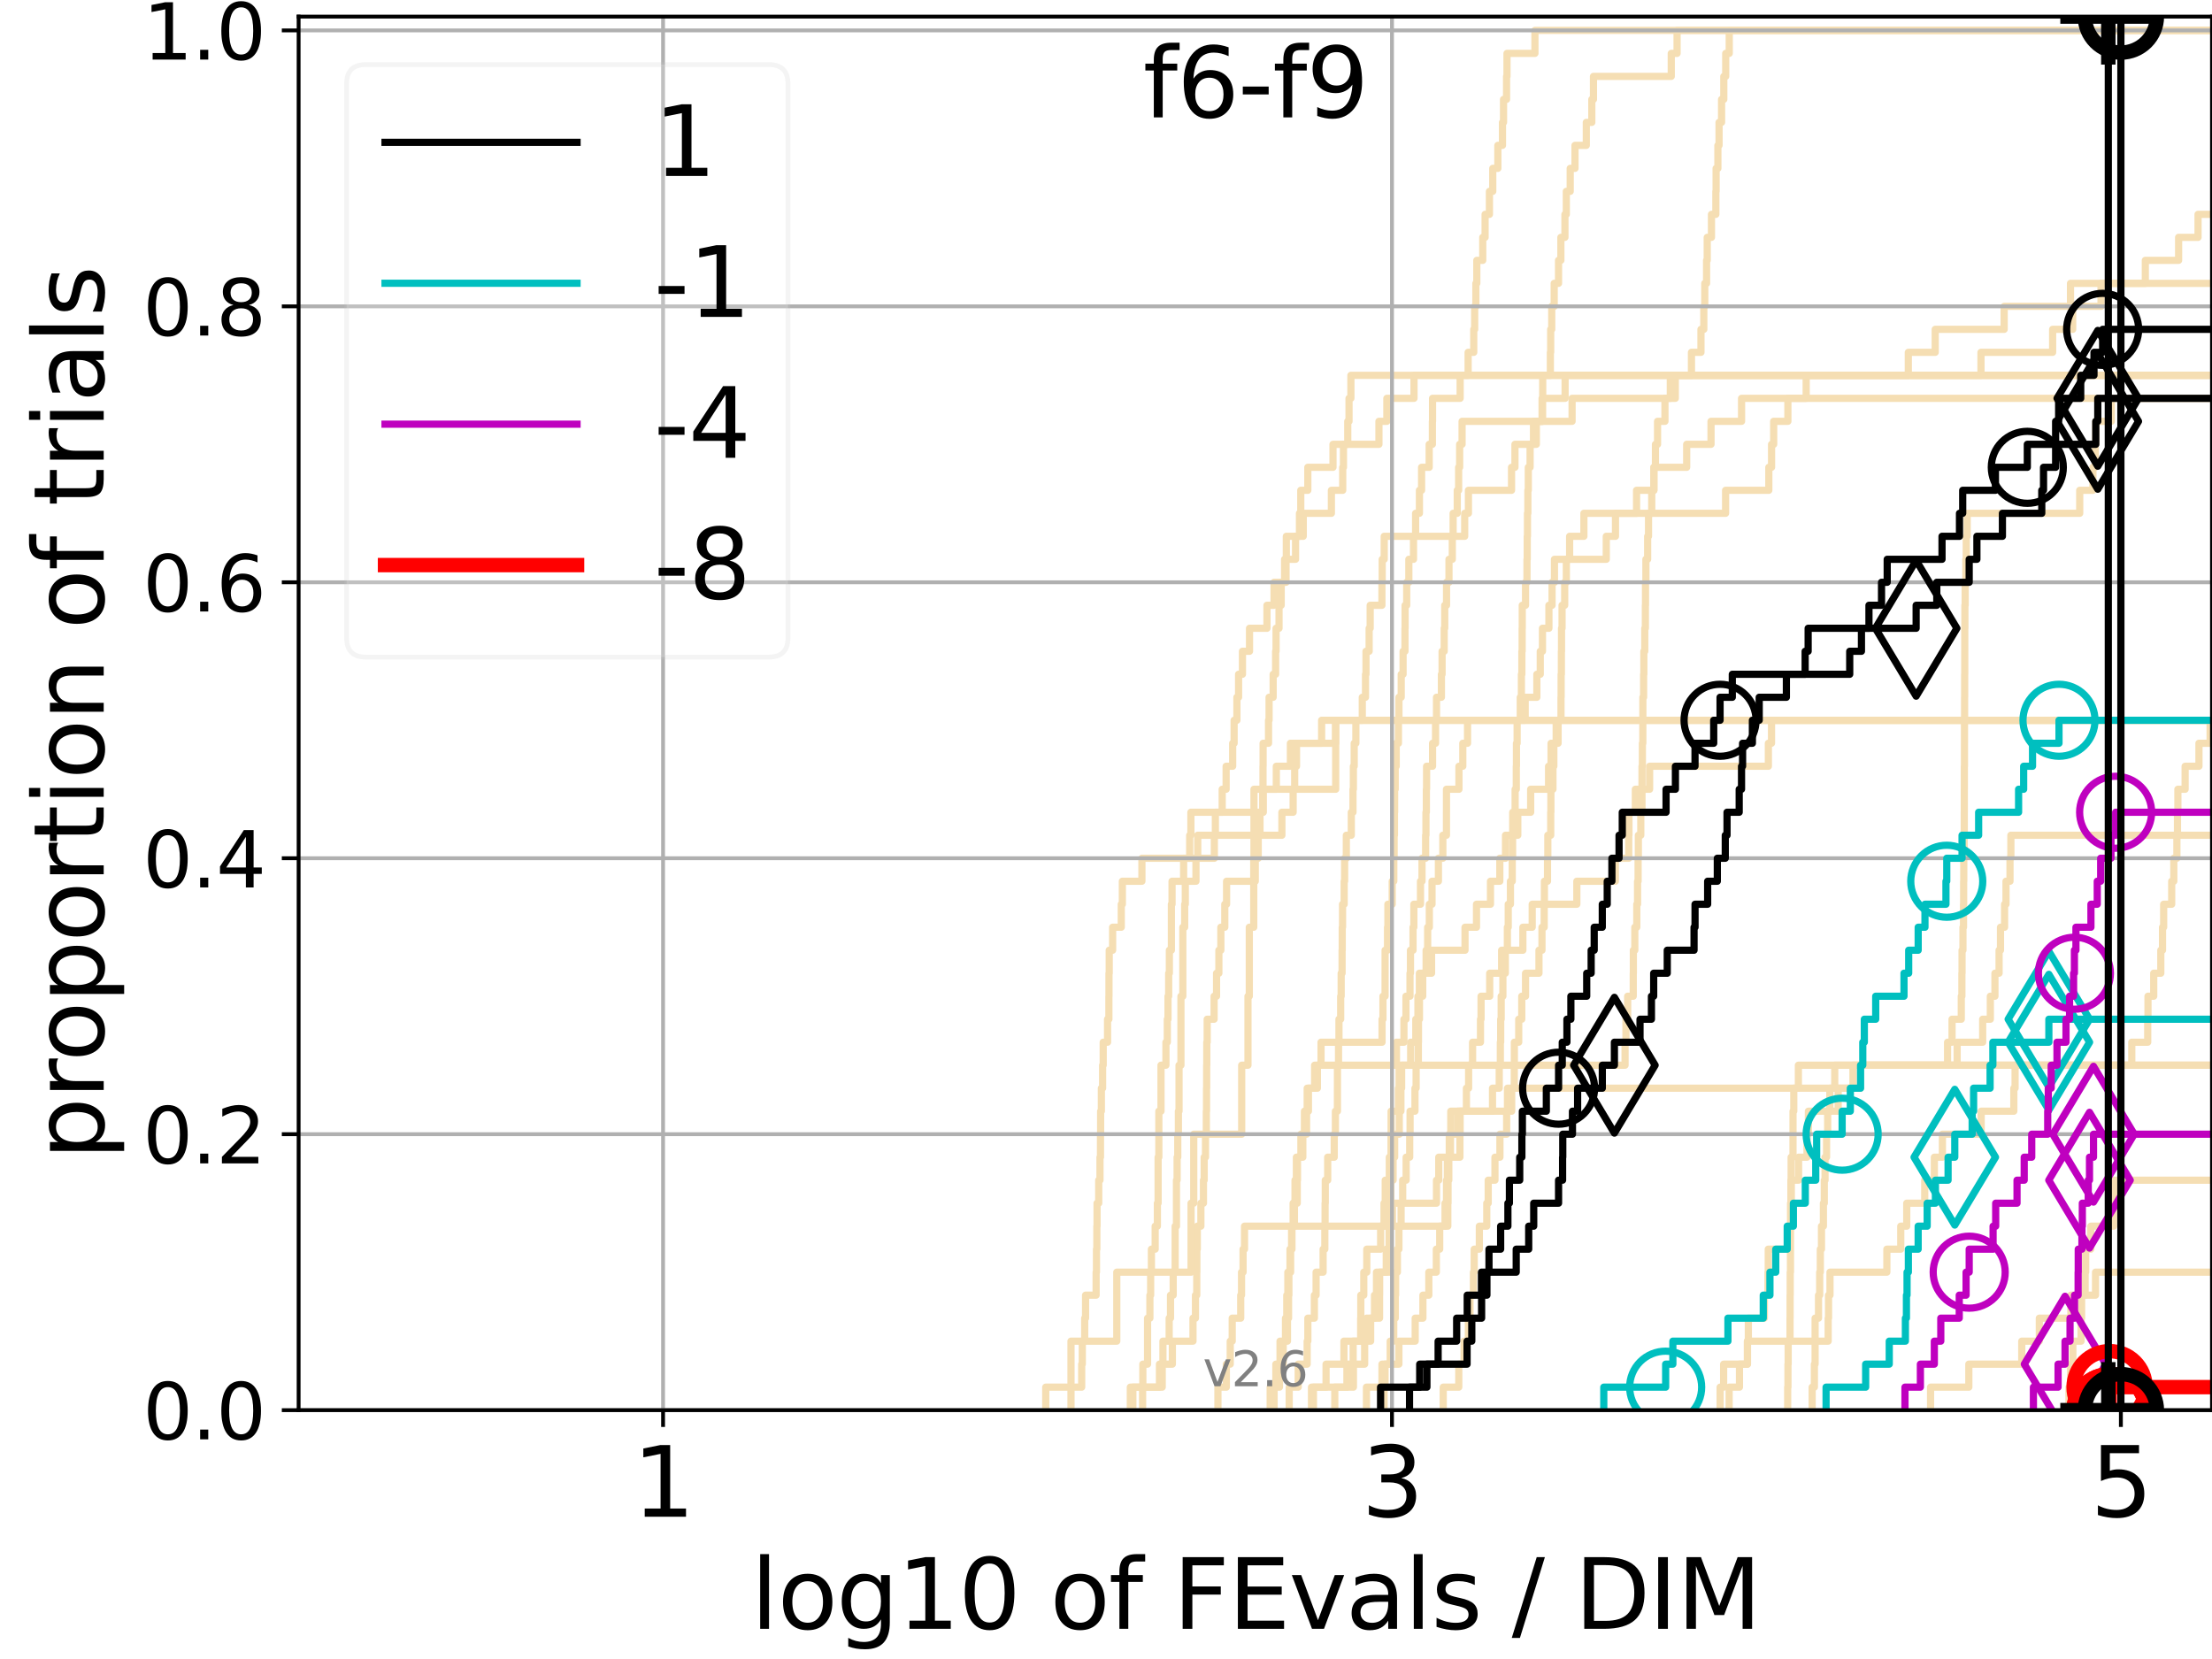 <?xml version="1.0" encoding="utf-8" standalone="no"?>
<!DOCTYPE svg PUBLIC "-//W3C//DTD SVG 1.1//EN"
  "http://www.w3.org/Graphics/SVG/1.1/DTD/svg11.dtd">
<svg xmlns:xlink="http://www.w3.org/1999/xlink" width="460.8pt" height="345.6pt" viewBox="0 0 460.8 345.6" xmlns="http://www.w3.org/2000/svg" version="1.1">
 <defs>
  <style type="text/css">*{stroke-linejoin: round; stroke-linecap: butt}</style>
 </defs>
 <g id="figure_1">
  <g id="patch_1">
   <path d="M 0 345.6 
L 460.8 345.6 
L 460.8 0 
L 0 0 
z
" style="fill: #ffffff"/>
  </g>
  <g id="axes_1">
   <g id="patch_2">
    <path d="M 62.208 293.76 
L 460.8 293.76 
L 460.8 3.456 
L 62.208 3.456 
z
" style="fill: #ffffff"/>
   </g>
   <g id="line2d_1">
    <path d="M 235.467 293.76 
L 235.467 288.97 
L 238.074 288.97 
L 238.074 284.179 
L 239.061 284.179 
L 239.061 279.389 
L 239.061 279.389 
L 239.061 274.598 
L 239.544 274.598 
L 239.544 269.808 
L 239.704 269.808 
L 239.704 265.017 
L 239.862 265.017 
L 239.862 260.227 
L 240.644 260.227 
L 240.644 255.436 
L 241.105 255.436 
L 241.105 250.646 
L 241.257 250.646 
L 241.257 245.855 
L 241.257 245.855 
L 241.257 241.065 
L 241.408 241.065 
L 241.408 236.274 
L 241.408 236.274 
L 241.408 231.484 
L 241.858 231.484 
L 241.858 226.693 
L 241.858 226.693 
L 241.858 221.903 
L 242.885 221.903 
L 242.885 217.112 
L 243.172 217.112 
L 243.172 212.322 
L 243.315 212.322 
L 243.315 207.531 
L 243.457 207.531 
L 243.457 202.741 
L 243.599 202.741 
L 243.599 197.95 
L 244.02 197.95 
L 244.02 193.16 
L 244.02 193.16 
L 244.02 188.369 
L 244.159 188.369 
L 244.159 183.579 
L 246.57 183.579 
L 246.57 178.788 
L 247.837 178.788 
L 247.837 173.998 
L 248.084 173.998 
L 248.084 169.207 
L 263.162 169.207 
L 263.162 164.417 
L 265.88 164.417 
L 265.88 159.626 
L 268.817 159.626 
L 268.817 154.836 
L 275.319 154.836 
L 275.319 150.045 
L 275.319 150.045 
L 275.319 150.045 
L 460.8 150.045 
" clip-path="url(#p8dcf15563d)" style="fill: none; stroke: #f5deb3; stroke-width: 1.5; stroke-linecap: square"/>
   </g>
   <g id="line2d_2"/>
   <g id="line2d_3">
    <path d="M 235.996 293.76 
L 235.996 288.97 
L 241.537 288.97 
L 241.537 284.179 
L 244.225 284.179 
L 244.225 279.389 
L 248.522 279.389 
L 248.522 274.598 
L 249.039 274.598 
L 249.039 269.808 
L 249.306 269.808 
L 249.306 265.017 
L 249.329 265.017 
L 249.329 260.227 
L 249.419 260.227 
L 249.419 255.436 
L 250.167 255.436 
L 250.167 250.646 
L 250.703 250.646 
L 250.703 245.855 
L 250.854 245.855 
L 250.854 241.065 
L 251.128 241.065 
L 251.128 236.274 
L 251.299 236.274 
L 251.299 231.484 
L 251.342 231.484 
L 251.342 226.693 
L 251.369 226.693 
L 251.369 221.903 
L 251.395 221.903 
L 251.395 217.112 
L 251.48 217.112 
L 251.48 212.322 
L 252.921 212.322 
L 252.921 207.531 
L 253.429 207.531 
L 253.429 202.741 
L 253.915 202.741 
L 253.915 197.95 
L 254.326 197.95 
L 254.326 193.16 
L 255.147 193.16 
L 255.147 188.369 
L 255.519 188.369 
L 255.519 183.579 
L 261.496 183.579 
L 261.496 178.788 
L 262.109 178.788 
L 262.109 173.998 
L 262.479 173.998 
L 262.479 169.207 
L 263.051 169.207 
L 263.051 164.417 
L 263.107 164.417 
L 263.107 159.626 
L 263.129 159.626 
L 263.129 154.836 
L 264.259 154.836 
L 264.259 150.045 
L 264.371 150.045 
L 264.371 145.255 
L 265.223 145.255 
L 265.223 140.464 
L 265.736 140.464 
L 265.736 135.674 
L 265.829 135.674 
L 265.829 130.883 
L 266.444 130.883 
L 266.444 126.093 
L 266.895 126.093 
L 266.895 121.302 
L 267.905 121.302 
L 267.905 116.512 
L 269.889 116.512 
L 269.889 111.721 
L 271.492 111.721 
L 271.492 106.931 
L 277.355 106.931 
L 277.355 102.14 
L 279.711 102.14 
L 279.711 97.35 
L 279.87 97.35 
L 279.87 92.559 
L 280.761 92.559 
L 280.761 87.769 
L 281.026 87.769 
L 281.026 82.978 
L 281.417 82.978 
L 281.417 78.188 
L 281.417 78.188 
L 281.417 78.188 
L 460.8 78.188 
" clip-path="url(#p8dcf15563d)" style="fill: none; stroke: #f5deb3; stroke-width: 1.5; stroke-linecap: square"/>
   </g>
   <g id="line2d_4">
    <path d="M 278.061 293.76 
L 278.061 288.97 
L 281.941 288.97 
L 281.941 284.179 
L 284.281 284.179 
L 284.281 279.389 
L 284.69 279.389 
L 284.69 274.598 
L 287.385 274.598 
L 287.385 269.808 
L 287.401 269.808 
L 287.401 265.017 
L 288.78 265.017 
L 288.78 260.227 
L 289.373 260.227 
L 289.373 255.436 
L 289.386 255.436 
L 289.386 250.646 
L 289.742 250.646 
L 289.742 245.855 
L 290.206 245.855 
L 290.206 241.065 
L 290.529 241.065 
L 290.529 236.274 
L 291.494 236.274 
L 291.494 231.484 
L 291.835 231.484 
L 291.835 226.693 
L 291.985 226.693 
L 291.985 221.903 
L 293.867 221.903 
L 293.867 217.112 
L 294.934 217.112 
L 294.934 212.322 
L 295.383 212.322 
L 295.383 207.531 
L 295.68 207.531 
L 295.68 202.741 
L 298.222 202.741 
L 298.222 197.95 
L 305.192 197.95 
L 305.192 193.16 
L 307.582 193.16 
L 307.582 188.369 
L 310.494 188.369 
L 310.494 183.579 
L 312.438 183.579 
L 312.438 178.788 
L 313.625 178.788 
L 313.625 173.998 
L 316.185 173.998 
L 316.185 169.207 
L 318.865 169.207 
L 318.865 164.417 
L 322.595 164.417 
L 322.595 159.626 
L 323.116 159.626 
L 323.116 154.836 
L 324.579 154.836 
L 324.579 150.045 
L 324.579 150.045 
L 324.579 150.045 
L 460.8 150.045 
" clip-path="url(#p8dcf15563d)" style="fill: none; stroke: #f5deb3; stroke-width: 1.5; stroke-linecap: square"/>
   </g>
   <g id="line2d_5"/>
   <g id="line2d_6"/>
   <g id="line2d_7">
    <path d="M 265.418 293.76 
L 265.418 288.97 
L 265.784 288.97 
L 265.784 284.179 
L 267.32 284.179 
L 267.32 279.389 
L 267.792 279.389 
L 267.792 274.598 
L 268.056 274.598 
L 268.056 269.808 
L 268.283 269.808 
L 268.283 265.017 
L 268.86 265.017 
L 268.86 260.227 
L 269.138 260.227 
L 269.138 255.436 
L 269.382 255.436 
L 269.382 250.646 
L 270.242 250.646 
L 270.242 245.855 
L 270.29 245.855 
L 270.29 241.065 
L 271.001 241.065 
L 271.001 236.274 
L 272.181 236.274 
L 272.181 231.484 
L 272.311 231.484 
L 272.311 226.693 
L 273.857 226.693 
L 273.857 221.903 
L 290.906 221.903 
L 290.906 217.112 
L 292.467 217.112 
L 292.467 212.322 
L 292.889 212.322 
L 292.889 207.531 
L 293.728 207.531 
L 293.728 202.741 
L 293.826 202.741 
L 293.826 197.95 
L 294.362 197.95 
L 294.362 193.16 
L 294.532 193.16 
L 294.532 188.369 
L 295.915 188.369 
L 295.915 183.579 
L 296.231 183.579 
L 296.231 178.788 
L 296.984 178.788 
L 296.984 173.998 
L 297.054 173.998 
L 297.054 169.207 
L 297.137 169.207 
L 297.137 164.417 
L 297.183 164.417 
L 297.183 159.626 
L 298.427 159.626 
L 298.427 154.836 
L 299.055 154.836 
L 299.055 150.045 
L 299.251 150.045 
L 299.251 145.255 
L 300.274 145.255 
L 300.274 140.464 
L 300.414 140.464 
L 300.414 135.674 
L 300.851 135.674 
L 300.851 130.883 
L 300.963 130.883 
L 300.963 126.093 
L 301.34 126.093 
L 301.34 121.302 
L 301.849 121.302 
L 301.849 116.512 
L 302.543 116.512 
L 302.543 111.721 
L 302.715 111.721 
L 302.715 106.931 
L 303.573 106.931 
L 303.573 102.14 
L 303.86 102.14 
L 303.86 97.35 
L 304.072 97.35 
L 304.072 92.559 
L 304.578 92.559 
L 304.578 87.769 
L 327.495 87.769 
L 327.495 82.978 
L 348.999 82.978 
L 348.999 78.188 
L 412.675 78.188 
L 412.675 73.397 
L 427.599 73.397 
L 427.599 68.607 
L 431.779 68.607 
L 431.779 63.816 
L 437.678 63.816 
L 437.678 59.026 
L 446.908 59.026 
L 446.908 54.235 
L 453.845 54.235 
L 453.845 49.445 
L 457.892 49.445 
L 457.892 44.654 
L 461.8 44.654 
" clip-path="url(#p8dcf15563d)" style="fill: none; stroke: #f5deb3; stroke-width: 1.5; stroke-linecap: square"/>
   </g>
   <g id="line2d_8">
    <path d="M 372.405 293.76 
L 372.405 288.97 
L 372.463 288.97 
L 372.463 284.179 
L 372.508 284.179 
L 372.508 279.389 
L 372.894 279.389 
L 372.894 274.598 
L 372.907 274.598 
L 372.907 269.808 
L 372.933 269.808 
L 372.933 265.017 
L 372.988 265.017 
L 372.988 260.227 
L 372.99 260.227 
L 372.99 255.436 
L 373.005 255.436 
L 373.005 250.646 
L 373.085 250.646 
L 373.085 245.855 
L 373.128 245.855 
L 373.128 241.065 
L 373.519 241.065 
L 373.519 236.274 
L 373.521 236.274 
L 373.521 231.484 
L 373.677 231.484 
L 373.677 226.693 
L 374.635 226.693 
L 374.635 221.903 
L 374.635 221.903 
L 374.635 221.903 
L 460.8 221.903 
" clip-path="url(#p8dcf15563d)" style="fill: none; stroke: #f5deb3; stroke-width: 1.5; stroke-linecap: square"/>
   </g>
   <g id="line2d_9">
    <path d="M 264.599 293.76 
L 264.599 288.97 
L 266.538 288.97 
L 266.538 284.179 
L 266.655 284.179 
L 266.655 279.389 
L 268.203 279.389 
L 268.203 274.598 
L 268.432 274.598 
L 268.432 269.808 
L 268.499 269.808 
L 268.499 265.017 
L 268.732 265.017 
L 268.732 260.227 
L 269.063 260.227 
L 269.063 255.436 
L 269.655 255.436 
L 269.655 250.646 
L 269.776 250.646 
L 269.776 245.855 
L 270.058 245.855 
L 270.058 241.065 
L 271.403 241.065 
L 271.403 236.274 
L 271.737 236.274 
L 271.737 231.484 
L 272.569 231.484 
L 272.569 226.693 
L 274.435 226.693 
L 274.435 221.903 
L 275.195 221.903 
L 275.195 217.112 
L 287.91 217.112 
L 287.91 212.322 
L 288.096 212.322 
L 288.096 207.531 
L 288.536 207.531 
L 288.536 202.741 
L 288.539 202.741 
L 288.539 197.95 
L 289.047 197.95 
L 289.047 193.16 
L 289.123 193.16 
L 289.123 188.369 
L 290.026 188.369 
L 290.026 183.579 
L 290.355 183.579 
L 290.355 178.788 
L 290.422 178.788 
L 290.422 173.998 
L 290.487 173.998 
L 290.487 169.207 
L 290.524 169.207 
L 290.524 164.417 
L 290.647 164.417 
L 290.647 159.626 
L 290.857 159.626 
L 290.857 154.836 
L 291.319 154.836 
L 291.319 150.045 
L 291.423 150.045 
L 291.423 145.255 
L 291.899 145.255 
L 291.899 140.464 
L 292.287 140.464 
L 292.287 135.674 
L 292.681 135.674 
L 292.681 130.883 
L 292.709 130.883 
L 292.709 126.093 
L 293.041 126.093 
L 293.041 121.302 
L 293.487 121.302 
L 293.487 116.512 
L 294.46 116.512 
L 294.46 111.721 
L 294.897 111.721 
L 294.897 106.931 
L 295.69 106.931 
L 295.69 102.14 
L 296.141 102.14 
L 296.141 97.35 
L 297.727 97.35 
L 297.727 92.559 
L 298.392 92.559 
L 298.392 87.769 
L 298.422 87.769 
L 298.422 82.978 
L 304.174 82.978 
L 304.174 78.188 
L 305.838 78.188 
L 305.838 73.397 
L 307.009 73.397 
L 307.009 68.607 
L 307.2 68.607 
L 307.2 63.816 
L 307.451 63.816 
L 307.451 59.026 
L 307.646 59.026 
L 307.646 54.235 
L 308.881 54.235 
L 308.881 49.445 
L 309.374 49.445 
L 309.374 44.654 
L 310.275 44.654 
L 310.275 39.864 
L 310.969 39.864 
L 310.969 35.073 
L 312.03 35.073 
L 312.03 30.283 
L 312.993 30.283 
L 312.993 25.492 
L 313.212 25.492 
L 313.212 20.702 
L 313.843 20.702 
L 313.843 15.911 
L 313.935 15.911 
L 313.935 11.121 
L 319.757 11.121 
L 319.757 6.33 
L 319.757 6.33 
L 319.757 6.33 
L 460.8 6.33 
" clip-path="url(#p8dcf15563d)" style="fill: none; stroke: #f5deb3; stroke-width: 1.5; stroke-linecap: square"/>
   </g>
   <g id="line2d_10">
    <path d="M 430.999 293.76 
L 430.999 288.97 
L 431.35 288.97 
L 431.35 284.179 
L 431.809 284.179 
L 431.809 279.389 
L 433.527 279.389 
L 433.527 274.598 
L 433.636 274.598 
L 433.636 269.808 
L 434.371 269.808 
L 434.371 265.017 
L 434.482 265.017 
L 434.482 260.227 
L 435.552 260.227 
L 435.552 255.436 
L 440.297 255.436 
L 440.297 250.646 
L 440.398 250.646 
L 440.398 245.855 
L 440.398 245.855 
L 440.398 245.855 
L 460.8 245.855 
" clip-path="url(#p8dcf15563d)" style="fill: none; stroke: #f5deb3; stroke-width: 1.5; stroke-linecap: square"/>
   </g>
   <g id="line2d_11">
    <path d="M 273.614 293.76 
L 273.614 288.97 
L 276.244 288.97 
L 276.244 284.179 
L 279.964 284.179 
L 279.964 279.389 
L 285.53 279.389 
L 285.53 274.598 
L 286.332 274.598 
L 286.332 269.808 
L 286.749 269.808 
L 286.749 265.017 
L 289.563 265.017 
L 289.563 260.227 
L 289.607 260.227 
L 289.607 255.436 
L 290.072 255.436 
L 290.072 250.646 
L 299.25 250.646 
L 299.25 245.855 
L 299.717 245.855 
L 299.717 241.065 
L 302.159 241.065 
L 302.159 236.274 
L 303.667 236.274 
L 303.667 231.484 
L 314.912 231.484 
L 314.912 226.693 
L 386.005 226.693 
L 386.005 221.903 
L 405.714 221.903 
L 405.714 217.112 
L 406.648 217.112 
L 406.648 212.322 
L 408.571 212.322 
L 408.571 207.531 
L 408.698 207.531 
L 408.698 202.741 
L 408.732 202.741 
L 408.732 197.95 
L 408.918 197.95 
L 408.918 193.16 
L 409.036 193.16 
L 409.036 188.369 
L 409.065 188.369 
L 409.065 183.579 
L 409.092 183.579 
L 409.092 178.788 
L 409.177 178.788 
L 409.177 173.998 
L 409.195 173.998 
L 409.195 169.207 
L 409.202 169.207 
L 409.202 164.417 
L 409.211 164.417 
L 409.211 159.626 
L 409.236 159.626 
L 409.236 154.836 
L 409.239 154.836 
L 409.239 150.045 
L 409.26 150.045 
L 409.26 145.255 
L 409.277 145.255 
L 409.277 140.464 
L 409.295 140.464 
L 409.295 135.674 
L 409.298 135.674 
L 409.298 130.883 
L 409.32 130.883 
L 409.32 126.093 
L 409.381 126.093 
L 409.381 121.302 
L 409.515 121.302 
L 409.515 116.512 
L 409.608 116.512 
L 409.608 111.721 
L 409.8 111.721 
L 409.8 106.931 
L 433.243 106.931 
L 433.243 102.14 
L 435.991 102.14 
L 435.991 97.35 
L 436.478 97.35 
L 436.478 92.559 
L 436.589 92.559 
L 436.589 87.769 
L 439.826 87.769 
L 439.826 82.978 
L 461.8 82.978 
" clip-path="url(#p8dcf15563d)" style="fill: none; stroke: #f5deb3; stroke-width: 1.5; stroke-linecap: square"/>
   </g>
   <g id="line2d_12">
    <path d="M 238.026 293.76 
L 238.026 288.97 
L 242.112 288.97 
L 242.112 284.179 
L 242.26 284.179 
L 242.26 279.389 
L 243.559 279.389 
L 243.559 274.598 
L 243.84 274.598 
L 243.84 269.808 
L 244.397 269.808 
L 244.397 265.017 
L 244.808 265.017 
L 244.808 260.227 
L 244.808 260.227 
L 244.808 255.436 
L 245.079 255.436 
L 245.079 250.646 
L 245.079 250.646 
L 245.079 245.855 
L 245.214 245.855 
L 245.214 241.065 
L 245.348 241.065 
L 245.348 236.274 
L 245.482 236.274 
L 245.482 231.484 
L 245.615 231.484 
L 245.615 226.693 
L 245.615 226.693 
L 245.615 221.903 
L 246.012 221.903 
L 246.012 217.112 
L 246.012 217.112 
L 246.012 212.322 
L 246.012 212.322 
L 246.012 207.531 
L 246.403 207.531 
L 246.403 202.741 
L 246.403 202.741 
L 246.403 197.95 
L 246.403 197.95 
L 246.403 193.16 
L 246.79 193.16 
L 246.79 188.369 
L 246.919 188.369 
L 246.919 183.579 
L 249.142 183.579 
L 249.142 178.788 
L 252.972 178.788 
L 252.972 173.998 
L 267.041 173.998 
L 267.041 169.207 
L 269.385 169.207 
L 269.385 164.417 
L 269.706 164.417 
L 269.706 159.626 
L 270.088 159.626 
L 270.088 154.836 
L 278.233 154.836 
L 278.233 150.045 
L 278.233 150.045 
L 278.233 150.045 
L 460.8 150.045 
" clip-path="url(#p8dcf15563d)" style="fill: none; stroke: #f5deb3; stroke-width: 1.5; stroke-linecap: square"/>
   </g>
   <g id="line2d_13"/>
   <g id="line2d_14"/>
   <g id="line2d_15"/>
   <g id="line2d_16">
    <path d="M 358.334 293.76 
L 358.334 288.97 
L 359.065 288.97 
L 359.065 284.179 
L 364.029 284.179 
L 364.029 279.389 
L 380.841 279.389 
L 380.841 274.598 
L 380.917 274.598 
L 380.917 269.808 
L 381.22 269.808 
L 381.22 265.017 
L 393.067 265.017 
L 393.067 260.227 
L 395.961 260.227 
L 395.961 255.436 
L 397.209 255.436 
L 397.209 250.646 
L 400.958 250.646 
L 400.958 245.855 
L 402.962 245.855 
L 402.962 241.065 
L 404.641 241.065 
L 404.641 236.274 
L 412.718 236.274 
L 412.718 231.484 
L 419.518 231.484 
L 419.518 226.693 
L 419.779 226.693 
L 419.779 221.903 
L 444.091 221.903 
L 444.091 217.112 
L 447.41 217.112 
L 447.41 212.322 
L 447.464 212.322 
L 447.464 207.531 
L 448.659 207.531 
L 448.659 202.741 
L 450.135 202.741 
L 450.135 197.95 
L 450.491 197.95 
L 450.491 193.16 
L 450.731 193.16 
L 450.731 188.369 
L 452.404 188.369 
L 452.404 183.579 
L 452.847 183.579 
L 452.847 178.788 
L 453.486 178.788 
L 453.486 173.998 
L 453.608 173.998 
L 453.608 169.207 
L 453.692 169.207 
L 453.692 164.417 
L 455.201 164.417 
L 455.201 159.626 
L 458.082 159.626 
L 458.082 154.836 
L 460.407 154.836 
L 460.407 150.045 
L 461.8 150.045 
" clip-path="url(#p8dcf15563d)" style="fill: none; stroke: #f5deb3; stroke-width: 1.5; stroke-linecap: square"/>
   </g>
   <g id="line2d_17">
    <path d="M 360.211 293.76 
L 360.211 288.97 
L 362.366 288.97 
L 362.366 284.179 
L 364.025 284.179 
L 364.025 279.389 
L 364.212 279.389 
L 364.212 274.598 
L 367.554 274.598 
L 367.554 269.808 
L 368.309 269.808 
L 368.309 265.017 
L 368.359 265.017 
L 368.359 260.227 
L 372.485 260.227 
L 372.485 255.436 
L 373.079 255.436 
L 373.079 250.646 
L 373.145 250.646 
L 373.145 245.855 
L 374.676 245.855 
L 374.676 241.065 
L 376.434 241.065 
L 376.434 236.274 
L 376.721 236.274 
L 376.721 231.484 
L 382.926 231.484 
L 382.926 226.693 
L 387.562 226.693 
L 387.562 221.903 
L 407.707 221.903 
L 407.707 217.112 
L 413.028 217.112 
L 413.028 212.322 
L 414.622 212.322 
L 414.622 207.531 
L 415.583 207.531 
L 415.583 202.741 
L 416.446 202.741 
L 416.446 197.95 
L 416.74 197.95 
L 416.74 193.16 
L 417.591 193.16 
L 417.591 188.369 
L 417.887 188.369 
L 417.887 183.579 
L 418.719 183.579 
L 418.719 178.788 
L 418.901 178.788 
L 418.901 173.998 
L 418.901 173.998 
L 418.901 173.998 
L 460.8 173.998 
" clip-path="url(#p8dcf15563d)" style="fill: none; stroke: #f5deb3; stroke-width: 1.5; stroke-linecap: square"/>
   </g>
   <g id="line2d_18">
    <path d="M 217.848 293.76 
L 217.848 288.97 
L 225.335 288.97 
L 225.335 284.179 
L 225.463 284.179 
L 225.463 279.389 
L 225.961 279.389 
L 225.961 274.598 
L 226.144 274.598 
L 226.144 269.808 
L 228.343 269.808 
L 228.343 265.017 
L 228.418 265.017 
L 228.418 260.227 
L 228.492 260.227 
L 228.492 255.436 
L 228.535 255.436 
L 228.535 250.646 
L 228.884 250.646 
L 228.884 245.855 
L 229.146 245.855 
L 229.146 241.065 
L 229.25 241.065 
L 229.25 236.274 
L 229.281 236.274 
L 229.281 231.484 
L 229.436 231.484 
L 229.436 226.693 
L 229.694 226.693 
L 229.694 221.903 
L 229.817 221.903 
L 229.817 217.112 
L 230.724 217.112 
L 230.724 212.322 
L 231.001 212.322 
L 231.001 207.531 
L 231.021 207.531 
L 231.021 202.741 
L 231.07 202.741 
L 231.07 197.95 
L 231.781 197.95 
L 231.781 193.16 
L 233.58 193.16 
L 233.58 188.369 
L 233.807 188.369 
L 233.807 183.579 
L 237.882 183.579 
L 237.882 178.788 
L 249.509 178.788 
L 249.509 173.998 
L 253.184 173.998 
L 253.184 169.207 
L 254.607 169.207 
L 254.607 164.417 
L 255.425 164.417 
L 255.425 159.626 
L 256.788 159.626 
L 256.788 154.836 
L 257.089 154.836 
L 257.089 150.045 
L 257.669 150.045 
L 257.669 145.255 
L 258.019 145.255 
L 258.019 140.464 
L 258.826 140.464 
L 258.826 135.674 
L 260.298 135.674 
L 260.298 130.883 
L 263.93 130.883 
L 263.93 126.093 
L 265.411 126.093 
L 265.411 121.302 
L 267.604 121.302 
L 267.604 116.512 
L 267.966 116.512 
L 267.966 111.721 
L 270.703 111.721 
L 270.703 106.931 
L 270.974 106.931 
L 270.974 102.14 
L 272.443 102.14 
L 272.443 97.35 
L 277.687 97.35 
L 277.687 92.559 
L 287.258 92.559 
L 287.258 87.769 
L 288.909 87.769 
L 288.909 82.978 
L 294.563 82.978 
L 294.563 78.188 
L 294.563 78.188 
L 294.563 78.188 
L 460.8 78.188 
" clip-path="url(#p8dcf15563d)" style="fill: none; stroke: #f5deb3; stroke-width: 1.5; stroke-linecap: square"/>
   </g>
   <g id="line2d_19"/>
   <g id="line2d_20">
    <path d="M 284.659 293.76 
L 284.659 288.97 
L 287.891 288.97 
L 287.891 284.179 
L 291.414 284.179 
L 291.414 279.389 
L 294.81 279.389 
L 294.81 274.598 
L 296.419 274.598 
L 296.419 269.808 
L 297.649 269.808 
L 297.649 265.017 
L 299.216 265.017 
L 299.216 260.227 
L 299.916 260.227 
L 299.916 255.436 
L 301.028 255.436 
L 301.028 250.646 
L 301.334 250.646 
L 301.334 245.855 
L 301.514 245.855 
L 301.514 241.065 
L 304.126 241.065 
L 304.126 236.274 
L 304.17 236.274 
L 304.17 231.484 
L 305.481 231.484 
L 305.481 226.693 
L 305.939 226.693 
L 305.939 221.903 
L 306.767 221.903 
L 306.767 217.112 
L 308.413 217.112 
L 308.413 212.322 
L 308.532 212.322 
L 308.532 207.531 
L 310.332 207.531 
L 310.332 202.741 
L 312.818 202.741 
L 312.818 197.95 
L 317.24 197.95 
L 317.24 193.16 
L 319.186 193.16 
L 319.186 188.369 
L 328.483 188.369 
L 328.483 183.579 
L 336.511 183.579 
L 336.511 178.788 
L 339.294 178.788 
L 339.294 173.998 
L 339.338 173.998 
L 339.338 169.207 
L 340.672 169.207 
L 340.672 164.417 
L 343.643 164.417 
L 343.643 159.626 
L 368.385 159.626 
L 368.385 154.836 
L 369.04 154.836 
L 369.04 150.045 
L 369.04 150.045 
L 369.04 150.045 
L 460.8 150.045 
" clip-path="url(#p8dcf15563d)" style="fill: none; stroke: #f5deb3; stroke-width: 1.5; stroke-linecap: square"/>
   </g>
   <g id="line2d_21"/>
   <g id="line2d_22">
    <path d="M 288.329 293.76 
L 288.329 288.97 
L 288.527 288.97 
L 288.527 284.179 
L 289.608 284.179 
L 289.608 279.389 
L 290.34 279.389 
L 290.34 274.598 
L 290.663 274.598 
L 290.663 269.808 
L 290.734 269.808 
L 290.734 265.017 
L 291.101 265.017 
L 291.101 260.227 
L 291.42 260.227 
L 291.42 255.436 
L 291.873 255.436 
L 291.873 250.646 
L 292.201 250.646 
L 292.201 245.855 
L 292.927 245.855 
L 292.927 241.065 
L 293.666 241.065 
L 293.666 236.274 
L 293.744 236.274 
L 293.744 231.484 
L 294.762 231.484 
L 294.762 226.693 
L 295.003 226.693 
L 295.003 221.903 
L 295.467 221.903 
L 295.467 217.112 
L 295.491 217.112 
L 295.491 212.322 
L 295.698 212.322 
L 295.698 207.531 
L 296.378 207.531 
L 296.378 202.741 
L 297.085 202.741 
L 297.085 197.95 
L 297.409 197.95 
L 297.409 193.16 
L 297.758 193.16 
L 297.758 188.369 
L 298.319 188.369 
L 298.319 183.579 
L 299.648 183.579 
L 299.648 178.788 
L 300.569 178.788 
L 300.569 173.998 
L 301.323 173.998 
L 301.323 169.207 
L 301.326 169.207 
L 301.326 164.417 
L 303.925 164.417 
L 303.925 159.626 
L 304.729 159.626 
L 304.729 154.836 
L 305.714 154.836 
L 305.714 150.045 
L 317.724 150.045 
L 317.724 145.255 
L 320.154 145.255 
L 320.154 140.464 
L 320.865 140.464 
L 320.865 135.674 
L 321.324 135.674 
L 321.324 130.883 
L 322.668 130.883 
L 322.668 126.093 
L 323.325 126.093 
L 323.325 121.302 
L 323.823 121.302 
L 323.823 116.512 
L 334.618 116.512 
L 334.618 111.721 
L 336.535 111.721 
L 336.535 106.931 
L 340.926 106.931 
L 340.926 102.14 
L 344.527 102.14 
L 344.527 97.35 
L 351.366 97.35 
L 351.366 92.559 
L 356.438 92.559 
L 356.438 87.769 
L 362.801 87.769 
L 362.801 82.978 
L 362.801 82.978 
L 362.801 82.978 
L 460.8 82.978 
" clip-path="url(#p8dcf15563d)" style="fill: none; stroke: #f5deb3; stroke-width: 1.5; stroke-linecap: square"/>
   </g>
   <g id="line2d_23">
    <path d="M 402.172 293.76 
L 402.172 288.97 
L 410.142 288.97 
L 410.142 284.179 
L 421.17 284.179 
L 421.17 279.389 
L 424.827 279.389 
L 424.827 274.598 
L 431.402 274.598 
L 431.402 269.808 
L 436.537 269.808 
L 436.537 265.017 
L 436.537 265.017 
L 436.537 265.017 
L 460.8 265.017 
" clip-path="url(#p8dcf15563d)" style="fill: none; stroke: #f5deb3; stroke-width: 1.5; stroke-linecap: square"/>
   </g>
   <g id="line2d_24">
    <path d="M 273.208 293.76 
L 273.208 288.97 
L 280.586 288.97 
L 280.586 284.179 
L 281.886 284.179 
L 281.886 279.389 
L 283.452 279.389 
L 283.452 274.598 
L 283.482 274.598 
L 283.482 269.808 
L 284.102 269.808 
L 284.102 265.017 
L 284.727 265.017 
L 284.727 260.227 
L 287.612 260.227 
L 287.612 255.436 
L 288.317 255.436 
L 288.317 250.646 
L 288.567 250.646 
L 288.567 245.855 
L 289.421 245.855 
L 289.421 241.065 
L 289.78 241.065 
L 289.78 236.274 
L 289.793 236.274 
L 289.793 231.484 
L 291.319 231.484 
L 291.319 226.693 
L 291.459 226.693 
L 291.459 221.903 
L 338.53 221.903 
L 338.53 217.112 
L 338.717 217.112 
L 338.717 212.322 
L 339.073 212.322 
L 339.073 207.531 
L 340.237 207.531 
L 340.237 202.741 
L 340.258 202.741 
L 340.258 197.95 
L 340.562 197.95 
L 340.562 193.16 
L 340.972 193.16 
L 340.972 188.369 
L 341.134 188.369 
L 341.134 183.579 
L 341.246 183.579 
L 341.246 178.788 
L 341.299 178.788 
L 341.299 173.998 
L 341.807 173.998 
L 341.807 169.207 
L 342.057 169.207 
L 342.057 164.417 
L 342.061 164.417 
L 342.061 159.626 
L 342.14 159.626 
L 342.14 154.836 
L 342.231 154.836 
L 342.231 150.045 
L 342.237 150.045 
L 342.237 145.255 
L 342.396 145.255 
L 342.396 140.464 
L 342.445 140.464 
L 342.445 135.674 
L 342.634 135.674 
L 342.634 130.883 
L 342.76 130.883 
L 342.76 126.093 
L 342.789 126.093 
L 342.789 121.302 
L 342.872 121.302 
L 342.872 116.512 
L 343.234 116.512 
L 343.234 111.721 
L 343.415 111.721 
L 343.415 106.931 
L 344.088 106.931 
L 344.088 102.14 
L 344.538 102.14 
L 344.538 97.35 
L 344.862 97.35 
L 344.862 92.559 
L 345.298 92.559 
L 345.298 87.769 
L 346.839 87.769 
L 346.839 82.978 
L 347.957 82.978 
L 347.957 78.188 
L 352.363 78.188 
L 352.363 73.397 
L 354.342 73.397 
L 354.342 68.607 
L 354.937 68.607 
L 354.937 63.816 
L 355.136 63.816 
L 355.136 59.026 
L 355.51 59.026 
L 355.51 54.235 
L 355.646 54.235 
L 355.646 49.445 
L 356.53 49.445 
L 356.53 44.654 
L 357.447 44.654 
L 357.447 39.864 
L 357.497 39.864 
L 357.497 35.073 
L 357.869 35.073 
L 357.869 30.283 
L 358.11 30.283 
L 358.11 25.492 
L 358.635 25.492 
L 358.635 20.702 
L 359.1 20.702 
L 359.1 15.911 
L 359.501 15.911 
L 359.501 11.121 
L 360.232 11.121 
L 360.232 6.33 
L 360.232 6.33 
L 360.232 6.33 
L 460.8 6.33 
" clip-path="url(#p8dcf15563d)" style="fill: none; stroke: #f5deb3; stroke-width: 1.5; stroke-linecap: square"/>
   </g>
   <g id="line2d_25">
    <path d="M 377.506 293.76 
L 377.506 288.97 
L 377.97 288.97 
L 377.97 284.179 
L 378.118 284.179 
L 378.118 279.389 
L 378.119 279.389 
L 378.119 274.598 
L 378.831 274.598 
L 378.831 269.808 
L 379.074 269.808 
L 379.074 265.017 
L 379.206 265.017 
L 379.206 260.227 
L 379.449 260.227 
L 379.449 255.436 
L 379.85 255.436 
L 379.85 250.646 
L 380.034 250.646 
L 380.034 245.855 
L 380.191 245.855 
L 380.191 241.065 
L 380.506 241.065 
L 380.506 236.274 
L 380.738 236.274 
L 380.738 231.484 
L 381.188 231.484 
L 381.188 226.693 
L 382.211 226.693 
L 382.211 221.903 
L 382.211 221.903 
L 382.211 221.903 
L 460.8 221.903 
" clip-path="url(#p8dcf15563d)" style="fill: none; stroke: #f5deb3; stroke-width: 1.5; stroke-linecap: square"/>
   </g>
   <g id="line2d_26">
    <path d="M 300.652 293.76 
L 300.652 288.97 
L 303.888 288.97 
L 303.888 284.179 
L 304.989 284.179 
L 304.989 279.389 
L 305.891 279.389 
L 305.891 274.598 
L 306.217 274.598 
L 306.217 269.808 
L 306.941 269.808 
L 306.941 265.017 
L 307.105 265.017 
L 307.105 260.227 
L 308.175 260.227 
L 308.175 255.436 
L 309.719 255.436 
L 309.719 250.646 
L 310.022 250.646 
L 310.022 245.855 
L 311.427 245.855 
L 311.427 241.065 
L 312.463 241.065 
L 312.463 236.274 
L 313.864 236.274 
L 313.864 231.484 
L 314.037 231.484 
L 314.037 226.693 
L 315.454 226.693 
L 315.454 221.903 
L 315.468 221.903 
L 315.468 217.112 
L 316.378 217.112 
L 316.378 212.322 
L 317.01 212.322 
L 317.01 207.531 
L 317.8 207.531 
L 317.8 202.741 
L 320.594 202.741 
L 320.594 197.95 
L 321.222 197.95 
L 321.222 193.16 
L 321.689 193.16 
L 321.689 188.369 
L 321.728 188.369 
L 321.728 183.579 
L 322.376 183.579 
L 322.376 178.788 
L 322.441 178.788 
L 322.441 173.998 
L 323.043 173.998 
L 323.043 169.207 
L 323.078 169.207 
L 323.078 164.417 
L 323.507 164.417 
L 323.507 159.626 
L 323.692 159.626 
L 323.692 154.836 
L 324.182 154.836 
L 324.182 150.045 
L 325.184 150.045 
L 325.184 145.255 
L 325.211 145.255 
L 325.211 140.464 
L 325.264 140.464 
L 325.264 135.674 
L 325.293 135.674 
L 325.293 130.883 
L 325.404 130.883 
L 325.404 126.093 
L 325.954 126.093 
L 325.954 121.302 
L 326.296 121.302 
L 326.296 116.512 
L 326.983 116.512 
L 326.983 111.721 
L 329.956 111.721 
L 329.956 106.931 
L 359.475 106.931 
L 359.475 102.14 
L 368.477 102.14 
L 368.477 97.35 
L 369.051 97.35 
L 369.051 92.559 
L 369.49 92.559 
L 369.49 87.769 
L 372.449 87.769 
L 372.449 82.978 
L 376.26 82.978 
L 376.26 78.188 
L 397.537 78.188 
L 397.537 73.397 
L 403.141 73.397 
L 403.141 68.607 
L 417.506 68.607 
L 417.506 63.816 
L 431.322 63.816 
L 431.322 59.026 
L 431.322 59.026 
L 431.322 59.026 
L 460.8 59.026 
" clip-path="url(#p8dcf15563d)" style="fill: none; stroke: #f5deb3; stroke-width: 1.5; stroke-linecap: square"/>
   </g>
   <g id="line2d_27">
    <path d="M 268.565 293.76 
L 268.565 288.97 
L 270.442 288.97 
L 270.442 284.179 
L 272.305 284.179 
L 272.305 279.389 
L 272.451 279.389 
L 272.451 274.598 
L 273.809 274.598 
L 273.809 269.808 
L 274.168 269.808 
L 274.168 265.017 
L 275.628 265.017 
L 275.628 260.227 
L 275.986 260.227 
L 275.986 255.436 
L 276.039 255.436 
L 276.039 250.646 
L 276.079 250.646 
L 276.079 245.855 
L 276.583 245.855 
L 276.583 241.065 
L 277.945 241.065 
L 277.945 236.274 
L 278.188 236.274 
L 278.188 231.484 
L 278.61 231.484 
L 278.61 226.693 
L 278.615 226.693 
L 278.615 221.903 
L 278.84 221.903 
L 278.84 217.112 
L 278.93 217.112 
L 278.93 212.322 
L 279.287 212.322 
L 279.287 207.531 
L 279.39 207.531 
L 279.39 202.741 
L 279.58 202.741 
L 279.58 197.95 
L 279.612 197.95 
L 279.612 193.16 
L 279.677 193.16 
L 279.677 188.369 
L 280.015 188.369 
L 280.015 183.579 
L 280.109 183.579 
L 280.109 178.788 
L 280.465 178.788 
L 280.465 173.998 
L 281.5 173.998 
L 281.5 169.207 
L 281.852 169.207 
L 281.852 164.417 
L 281.934 164.417 
L 281.934 159.626 
L 282.104 159.626 
L 282.104 154.836 
L 282.452 154.836 
L 282.452 150.045 
L 283.787 150.045 
L 283.787 145.255 
L 284.461 145.255 
L 284.461 140.464 
L 284.562 140.464 
L 284.562 135.674 
L 285.216 135.674 
L 285.216 130.883 
L 285.434 130.883 
L 285.434 126.093 
L 287.88 126.093 
L 287.88 121.302 
L 287.938 121.302 
L 287.938 116.512 
L 288.358 116.512 
L 288.358 111.721 
L 305.122 111.721 
L 305.122 106.931 
L 305.903 106.931 
L 305.903 102.14 
L 314.881 102.14 
L 314.881 97.35 
L 315.593 97.35 
L 315.593 92.559 
L 319.454 92.559 
L 319.454 87.769 
L 321.351 87.769 
L 321.351 82.978 
L 326.039 82.978 
L 326.039 78.188 
L 326.039 78.188 
L 326.039 78.188 
L 460.8 78.188 
" clip-path="url(#p8dcf15563d)" style="fill: none; stroke: #f5deb3; stroke-width: 1.5; stroke-linecap: square"/>
   </g>
   <g id="line2d_28">
    <path d="M 253.718 293.76 
L 253.718 288.97 
L 255.468 288.97 
L 255.468 284.179 
L 256.279 284.179 
L 256.279 279.389 
L 256.693 279.389 
L 256.693 274.598 
L 258.464 274.598 
L 258.464 269.808 
L 258.635 269.808 
L 258.635 265.017 
L 258.953 265.017 
L 258.953 260.227 
L 259.256 260.227 
L 259.256 255.436 
L 301.605 255.436 
L 301.605 250.646 
L 301.655 250.646 
L 301.655 245.855 
L 301.812 245.855 
L 301.812 241.065 
L 301.913 241.065 
L 301.913 236.274 
L 302.227 236.274 
L 302.227 231.484 
L 310.915 231.484 
L 310.915 226.693 
L 312.317 226.693 
L 312.317 221.903 
L 312.549 221.903 
L 312.549 217.112 
L 312.619 217.112 
L 312.619 212.322 
L 312.724 212.322 
L 312.724 207.531 
L 313.079 207.531 
L 313.079 202.741 
L 313.59 202.741 
L 313.59 197.95 
L 314.013 197.95 
L 314.013 193.16 
L 314.193 193.16 
L 314.193 188.369 
L 314.654 188.369 
L 314.654 183.579 
L 315.031 183.579 
L 315.031 178.788 
L 315.1 178.788 
L 315.1 173.998 
L 315.129 173.998 
L 315.129 169.207 
L 315.63 169.207 
L 315.63 164.417 
L 315.872 164.417 
L 315.872 159.626 
L 315.905 159.626 
L 315.905 154.836 
L 316.046 154.836 
L 316.046 150.045 
L 316.699 150.045 
L 316.699 145.255 
L 316.936 145.255 
L 316.936 140.464 
L 317.034 140.464 
L 317.034 135.674 
L 317.091 135.674 
L 317.091 130.883 
L 317.113 130.883 
L 317.113 126.093 
L 317.799 126.093 
L 317.799 121.302 
L 318.1 121.302 
L 318.1 116.512 
L 318.149 116.512 
L 318.149 111.721 
L 318.199 111.721 
L 318.199 106.931 
L 318.281 106.931 
L 318.281 102.14 
L 318.372 102.14 
L 318.372 97.35 
L 318.747 97.35 
L 318.747 92.559 
L 320.049 92.559 
L 320.049 87.769 
L 321.244 87.769 
L 321.244 82.978 
L 321.373 82.978 
L 321.373 78.188 
L 322.968 78.188 
L 322.968 73.397 
L 323.036 73.397 
L 323.036 68.607 
L 323.255 68.607 
L 323.255 63.816 
L 323.767 63.816 
L 323.767 59.026 
L 324.671 59.026 
L 324.671 54.235 
L 325.16 54.235 
L 325.16 49.445 
L 326.005 49.445 
L 326.005 44.654 
L 326.291 44.654 
L 326.291 39.864 
L 327.103 39.864 
L 327.103 35.073 
L 328.1 35.073 
L 328.1 30.283 
L 330.458 30.283 
L 330.458 25.492 
L 331.606 25.492 
L 331.606 20.702 
L 331.949 20.702 
L 331.949 15.911 
L 348.157 15.911 
L 348.157 11.121 
L 349.364 11.121 
L 349.364 6.33 
L 349.364 6.33 
L 349.364 6.33 
L 460.8 6.33 
" clip-path="url(#p8dcf15563d)" style="fill: none; stroke: #f5deb3; stroke-width: 1.5; stroke-linecap: square"/>
   </g>
   <g id="line2d_29">
    <path d="M 223.107 293.76 
L 223.107 288.97 
L 223.107 288.97 
L 223.107 284.179 
L 223.107 284.179 
L 223.107 279.389 
L 232.646 279.389 
L 232.646 274.598 
L 232.646 274.598 
L 232.646 269.808 
L 232.646 269.808 
L 232.646 265.017 
L 248.119 265.017 
L 248.119 260.227 
L 248.119 260.227 
L 248.119 255.436 
L 248.119 255.436 
L 248.119 250.646 
L 248.678 250.646 
L 248.678 245.855 
L 248.678 245.855 
L 248.678 241.065 
L 248.678 241.065 
L 248.678 236.274 
L 258.669 236.274 
L 258.669 231.484 
L 258.669 231.484 
L 258.669 226.693 
L 258.669 226.693 
L 258.669 221.903 
L 259.976 221.903 
L 259.976 217.112 
L 259.976 217.112 
L 259.976 212.322 
L 259.976 212.322 
L 259.976 207.531 
L 260.253 207.531 
L 260.253 202.741 
L 260.253 202.741 
L 260.253 197.95 
L 260.253 197.95 
L 260.253 193.16 
L 261.178 193.16 
L 261.178 188.369 
L 261.178 188.369 
L 261.178 183.579 
L 261.178 183.579 
L 261.178 178.788 
L 261.226 178.788 
L 261.226 173.998 
L 261.226 173.998 
L 261.226 169.207 
L 261.226 169.207 
L 261.226 164.417 
L 278.25 164.417 
L 278.25 159.626 
L 278.25 159.626 
L 278.25 154.836 
L 278.25 154.836 
L 278.25 150.045 
L 278.25 150.045 
L 278.25 150.045 
L 460.8 150.045 
" clip-path="url(#p8dcf15563d)" style="fill: none; stroke: #f5deb3; stroke-width: 1.5; stroke-linecap: square"/>
   </g>
   <g id="line2d_30"/>
   <g id="matplotlib.axis_1">
    <g id="xtick_1">
     <g id="line2d_31">
      <path d="M 138.13 293.76 
L 138.13 3.456 
" clip-path="url(#p8dcf15563d)" style="fill: none; stroke: #b0b0b0; stroke-width: 0.8; stroke-linecap: square"/>
     </g>
     <g id="line2d_32">
      <defs>
       <path id="m3b06622347" d="M 0 0 
L 0 3.5 
" style="stroke: #000000; stroke-width: 0.8"/>
      </defs>
      <g>
       <use xlink:href="#m3b06622347" x="138.13" y="293.76" style="stroke: #000000; stroke-width: 0.8"/>
      </g>
     </g>
     <g id="text_1">
      <!-- 1 -->
      <g transform="translate(131.768 315.957)scale(0.2 -0.2)">
       <defs>
        <path id="DejaVuSans-31" d="M 794 531 
L 1825 531 
L 1825 4091 
L 703 3866 
L 703 4441 
L 1819 4666 
L 2450 4666 
L 2450 531 
L 3481 531 
L 3481 0 
L 794 0 
L 794 531 
z
" transform="scale(0.016)"/>
       </defs>
       <use xlink:href="#DejaVuSans-31"/>
      </g>
     </g>
    </g>
    <g id="xtick_2">
     <g id="line2d_33">
      <path d="M 289.975 293.76 
L 289.975 3.456 
" clip-path="url(#p8dcf15563d)" style="fill: none; stroke: #b0b0b0; stroke-width: 0.8; stroke-linecap: square"/>
     </g>
     <g id="line2d_34">
      <g>
       <use xlink:href="#m3b06622347" x="289.975" y="293.76" style="stroke: #000000; stroke-width: 0.8"/>
      </g>
     </g>
     <g id="text_2">
      <!-- 3 -->
      <g transform="translate(283.612 315.957)scale(0.2 -0.2)">
       <defs>
        <path id="DejaVuSans-33" d="M 2597 2516 
Q 3050 2419 3304 2112 
Q 3559 1806 3559 1356 
Q 3559 666 3084 287 
Q 2609 -91 1734 -91 
Q 1441 -91 1130 -33 
Q 819 25 488 141 
L 488 750 
Q 750 597 1062 519 
Q 1375 441 1716 441 
Q 2309 441 2620 675 
Q 2931 909 2931 1356 
Q 2931 1769 2642 2001 
Q 2353 2234 1838 2234 
L 1294 2234 
L 1294 2753 
L 1863 2753 
Q 2328 2753 2575 2939 
Q 2822 3125 2822 3475 
Q 2822 3834 2567 4026 
Q 2313 4219 1838 4219 
Q 1578 4219 1281 4162 
Q 984 4106 628 3988 
L 628 4550 
Q 988 4650 1302 4700 
Q 1616 4750 1894 4750 
Q 2613 4750 3031 4423 
Q 3450 4097 3450 3541 
Q 3450 3153 3228 2886 
Q 3006 2619 2597 2516 
z
" transform="scale(0.016)"/>
       </defs>
       <use xlink:href="#DejaVuSans-33"/>
      </g>
     </g>
    </g>
    <g id="xtick_3">
     <g id="line2d_35">
      <path d="M 441.819 293.76 
L 441.819 3.456 
" clip-path="url(#p8dcf15563d)" style="fill: none; stroke: #b0b0b0; stroke-width: 0.8; stroke-linecap: square"/>
     </g>
     <g id="line2d_36">
      <g>
       <use xlink:href="#m3b06622347" x="441.819" y="293.76" style="stroke: #000000; stroke-width: 0.8"/>
      </g>
     </g>
     <g id="text_3">
      <!-- 5 -->
      <g transform="translate(435.457 315.957)scale(0.2 -0.2)">
       <defs>
        <path id="DejaVuSans-35" d="M 691 4666 
L 3169 4666 
L 3169 4134 
L 1269 4134 
L 1269 2991 
Q 1406 3038 1543 3061 
Q 1681 3084 1819 3084 
Q 2600 3084 3056 2656 
Q 3513 2228 3513 1497 
Q 3513 744 3044 326 
Q 2575 -91 1722 -91 
Q 1428 -91 1123 -41 
Q 819 9 494 109 
L 494 744 
Q 775 591 1075 516 
Q 1375 441 1709 441 
Q 2250 441 2565 725 
Q 2881 1009 2881 1497 
Q 2881 1984 2565 2268 
Q 2250 2553 1709 2553 
Q 1456 2553 1204 2497 
Q 953 2441 691 2322 
L 691 4666 
z
" transform="scale(0.016)"/>
       </defs>
       <use xlink:href="#DejaVuSans-35"/>
      </g>
     </g>
    </g>
    <g id="text_4">
     <!-- log10 of FEvals / DIM -->
     <g transform="translate(156.431 339.313)scale(0.2 -0.2)">
      <defs>
       <path id="DejaVuSans-6c" d="M 603 4863 
L 1178 4863 
L 1178 0 
L 603 0 
L 603 4863 
z
" transform="scale(0.016)"/>
       <path id="DejaVuSans-6f" d="M 1959 3097 
Q 1497 3097 1228 2736 
Q 959 2375 959 1747 
Q 959 1119 1226 758 
Q 1494 397 1959 397 
Q 2419 397 2687 759 
Q 2956 1122 2956 1747 
Q 2956 2369 2687 2733 
Q 2419 3097 1959 3097 
z
M 1959 3584 
Q 2709 3584 3137 3096 
Q 3566 2609 3566 1747 
Q 3566 888 3137 398 
Q 2709 -91 1959 -91 
Q 1206 -91 779 398 
Q 353 888 353 1747 
Q 353 2609 779 3096 
Q 1206 3584 1959 3584 
z
" transform="scale(0.016)"/>
       <path id="DejaVuSans-67" d="M 2906 1791 
Q 2906 2416 2648 2759 
Q 2391 3103 1925 3103 
Q 1463 3103 1205 2759 
Q 947 2416 947 1791 
Q 947 1169 1205 825 
Q 1463 481 1925 481 
Q 2391 481 2648 825 
Q 2906 1169 2906 1791 
z
M 3481 434 
Q 3481 -459 3084 -895 
Q 2688 -1331 1869 -1331 
Q 1566 -1331 1297 -1286 
Q 1028 -1241 775 -1147 
L 775 -588 
Q 1028 -725 1275 -790 
Q 1522 -856 1778 -856 
Q 2344 -856 2625 -561 
Q 2906 -266 2906 331 
L 2906 616 
Q 2728 306 2450 153 
Q 2172 0 1784 0 
Q 1141 0 747 490 
Q 353 981 353 1791 
Q 353 2603 747 3093 
Q 1141 3584 1784 3584 
Q 2172 3584 2450 3431 
Q 2728 3278 2906 2969 
L 2906 3500 
L 3481 3500 
L 3481 434 
z
" transform="scale(0.016)"/>
       <path id="DejaVuSans-30" d="M 2034 4250 
Q 1547 4250 1301 3770 
Q 1056 3291 1056 2328 
Q 1056 1369 1301 889 
Q 1547 409 2034 409 
Q 2525 409 2770 889 
Q 3016 1369 3016 2328 
Q 3016 3291 2770 3770 
Q 2525 4250 2034 4250 
z
M 2034 4750 
Q 2819 4750 3233 4129 
Q 3647 3509 3647 2328 
Q 3647 1150 3233 529 
Q 2819 -91 2034 -91 
Q 1250 -91 836 529 
Q 422 1150 422 2328 
Q 422 3509 836 4129 
Q 1250 4750 2034 4750 
z
" transform="scale(0.016)"/>
       <path id="DejaVuSans-20" transform="scale(0.016)"/>
       <path id="DejaVuSans-66" d="M 2375 4863 
L 2375 4384 
L 1825 4384 
Q 1516 4384 1395 4259 
Q 1275 4134 1275 3809 
L 1275 3500 
L 2222 3500 
L 2222 3053 
L 1275 3053 
L 1275 0 
L 697 0 
L 697 3053 
L 147 3053 
L 147 3500 
L 697 3500 
L 697 3744 
Q 697 4328 969 4595 
Q 1241 4863 1831 4863 
L 2375 4863 
z
" transform="scale(0.016)"/>
       <path id="DejaVuSans-46" d="M 628 4666 
L 3309 4666 
L 3309 4134 
L 1259 4134 
L 1259 2759 
L 3109 2759 
L 3109 2228 
L 1259 2228 
L 1259 0 
L 628 0 
L 628 4666 
z
" transform="scale(0.016)"/>
       <path id="DejaVuSans-45" d="M 628 4666 
L 3578 4666 
L 3578 4134 
L 1259 4134 
L 1259 2753 
L 3481 2753 
L 3481 2222 
L 1259 2222 
L 1259 531 
L 3634 531 
L 3634 0 
L 628 0 
L 628 4666 
z
" transform="scale(0.016)"/>
       <path id="DejaVuSans-76" d="M 191 3500 
L 800 3500 
L 1894 563 
L 2988 3500 
L 3597 3500 
L 2284 0 
L 1503 0 
L 191 3500 
z
" transform="scale(0.016)"/>
       <path id="DejaVuSans-61" d="M 2194 1759 
Q 1497 1759 1228 1600 
Q 959 1441 959 1056 
Q 959 750 1161 570 
Q 1363 391 1709 391 
Q 2188 391 2477 730 
Q 2766 1069 2766 1631 
L 2766 1759 
L 2194 1759 
z
M 3341 1997 
L 3341 0 
L 2766 0 
L 2766 531 
Q 2569 213 2275 61 
Q 1981 -91 1556 -91 
Q 1019 -91 701 211 
Q 384 513 384 1019 
Q 384 1609 779 1909 
Q 1175 2209 1959 2209 
L 2766 2209 
L 2766 2266 
Q 2766 2663 2505 2880 
Q 2244 3097 1772 3097 
Q 1472 3097 1187 3025 
Q 903 2953 641 2809 
L 641 3341 
Q 956 3463 1253 3523 
Q 1550 3584 1831 3584 
Q 2591 3584 2966 3190 
Q 3341 2797 3341 1997 
z
" transform="scale(0.016)"/>
       <path id="DejaVuSans-73" d="M 2834 3397 
L 2834 2853 
Q 2591 2978 2328 3040 
Q 2066 3103 1784 3103 
Q 1356 3103 1142 2972 
Q 928 2841 928 2578 
Q 928 2378 1081 2264 
Q 1234 2150 1697 2047 
L 1894 2003 
Q 2506 1872 2764 1633 
Q 3022 1394 3022 966 
Q 3022 478 2636 193 
Q 2250 -91 1575 -91 
Q 1294 -91 989 -36 
Q 684 19 347 128 
L 347 722 
Q 666 556 975 473 
Q 1284 391 1588 391 
Q 1994 391 2212 530 
Q 2431 669 2431 922 
Q 2431 1156 2273 1281 
Q 2116 1406 1581 1522 
L 1381 1569 
Q 847 1681 609 1914 
Q 372 2147 372 2553 
Q 372 3047 722 3315 
Q 1072 3584 1716 3584 
Q 2034 3584 2315 3537 
Q 2597 3491 2834 3397 
z
" transform="scale(0.016)"/>
       <path id="DejaVuSans-2f" d="M 1625 4666 
L 2156 4666 
L 531 -594 
L 0 -594 
L 1625 4666 
z
" transform="scale(0.016)"/>
       <path id="DejaVuSans-44" d="M 1259 4147 
L 1259 519 
L 2022 519 
Q 2988 519 3436 956 
Q 3884 1394 3884 2338 
Q 3884 3275 3436 3711 
Q 2988 4147 2022 4147 
L 1259 4147 
z
M 628 4666 
L 1925 4666 
Q 3281 4666 3915 4102 
Q 4550 3538 4550 2338 
Q 4550 1131 3912 565 
Q 3275 0 1925 0 
L 628 0 
L 628 4666 
z
" transform="scale(0.016)"/>
       <path id="DejaVuSans-49" d="M 628 4666 
L 1259 4666 
L 1259 0 
L 628 0 
L 628 4666 
z
" transform="scale(0.016)"/>
       <path id="DejaVuSans-4d" d="M 628 4666 
L 1569 4666 
L 2759 1491 
L 3956 4666 
L 4897 4666 
L 4897 0 
L 4281 0 
L 4281 4097 
L 3078 897 
L 2444 897 
L 1241 4097 
L 1241 0 
L 628 0 
L 628 4666 
z
" transform="scale(0.016)"/>
      </defs>
      <use xlink:href="#DejaVuSans-6c"/>
      <use xlink:href="#DejaVuSans-6f" x="27.783"/>
      <use xlink:href="#DejaVuSans-67" x="88.965"/>
      <use xlink:href="#DejaVuSans-31" x="152.441"/>
      <use xlink:href="#DejaVuSans-30" x="216.064"/>
      <use xlink:href="#DejaVuSans-20" x="279.688"/>
      <use xlink:href="#DejaVuSans-6f" x="311.475"/>
      <use xlink:href="#DejaVuSans-66" x="372.656"/>
      <use xlink:href="#DejaVuSans-20" x="407.861"/>
      <use xlink:href="#DejaVuSans-46" x="439.648"/>
      <use xlink:href="#DejaVuSans-45" x="497.168"/>
      <use xlink:href="#DejaVuSans-76" x="560.352"/>
      <use xlink:href="#DejaVuSans-61" x="619.531"/>
      <use xlink:href="#DejaVuSans-6c" x="680.811"/>
      <use xlink:href="#DejaVuSans-73" x="708.594"/>
      <use xlink:href="#DejaVuSans-20" x="760.693"/>
      <use xlink:href="#DejaVuSans-2f" x="792.48"/>
      <use xlink:href="#DejaVuSans-20" x="826.172"/>
      <use xlink:href="#DejaVuSans-44" x="857.959"/>
      <use xlink:href="#DejaVuSans-49" x="934.961"/>
      <use xlink:href="#DejaVuSans-4d" x="964.453"/>
     </g>
    </g>
   </g>
   <g id="matplotlib.axis_2">
    <g id="ytick_1">
     <g id="line2d_37">
      <path d="M 62.208 293.76 
L 460.8 293.76 
" clip-path="url(#p8dcf15563d)" style="fill: none; stroke: #b0b0b0; stroke-width: 0.8; stroke-linecap: square"/>
     </g>
     <g id="line2d_38">
      <defs>
       <path id="m606c7b09e7" d="M 0 0 
L -3.5 0 
" style="stroke: #000000; stroke-width: 0.8"/>
      </defs>
      <g>
       <use xlink:href="#m606c7b09e7" x="62.208" y="293.76" style="stroke: #000000; stroke-width: 0.8"/>
      </g>
     </g>
     <g id="text_5">
      <!-- 0.0 -->
      <g transform="translate(29.763 299.839)scale(0.16 -0.16)">
       <defs>
        <path id="DejaVuSans-2e" d="M 684 794 
L 1344 794 
L 1344 0 
L 684 0 
L 684 794 
z
" transform="scale(0.016)"/>
       </defs>
       <use xlink:href="#DejaVuSans-30"/>
       <use xlink:href="#DejaVuSans-2e" x="63.623"/>
       <use xlink:href="#DejaVuSans-30" x="95.41"/>
      </g>
     </g>
    </g>
    <g id="ytick_2">
     <g id="line2d_39">
      <path d="M 62.208 236.274 
L 460.8 236.274 
" clip-path="url(#p8dcf15563d)" style="fill: none; stroke: #b0b0b0; stroke-width: 0.8; stroke-linecap: square"/>
     </g>
     <g id="line2d_40">
      <g>
       <use xlink:href="#m606c7b09e7" x="62.208" y="236.274" style="stroke: #000000; stroke-width: 0.8"/>
      </g>
     </g>
     <g id="text_6">
      <!-- 0.2 -->
      <g transform="translate(29.763 242.353)scale(0.16 -0.16)">
       <defs>
        <path id="DejaVuSans-32" d="M 1228 531 
L 3431 531 
L 3431 0 
L 469 0 
L 469 531 
Q 828 903 1448 1529 
Q 2069 2156 2228 2338 
Q 2531 2678 2651 2914 
Q 2772 3150 2772 3378 
Q 2772 3750 2511 3984 
Q 2250 4219 1831 4219 
Q 1534 4219 1204 4116 
Q 875 4013 500 3803 
L 500 4441 
Q 881 4594 1212 4672 
Q 1544 4750 1819 4750 
Q 2544 4750 2975 4387 
Q 3406 4025 3406 3419 
Q 3406 3131 3298 2873 
Q 3191 2616 2906 2266 
Q 2828 2175 2409 1742 
Q 1991 1309 1228 531 
z
" transform="scale(0.016)"/>
       </defs>
       <use xlink:href="#DejaVuSans-30"/>
       <use xlink:href="#DejaVuSans-2e" x="63.623"/>
       <use xlink:href="#DejaVuSans-32" x="95.41"/>
      </g>
     </g>
    </g>
    <g id="ytick_3">
     <g id="line2d_41">
      <path d="M 62.208 178.788 
L 460.8 178.788 
" clip-path="url(#p8dcf15563d)" style="fill: none; stroke: #b0b0b0; stroke-width: 0.8; stroke-linecap: square"/>
     </g>
     <g id="line2d_42">
      <g>
       <use xlink:href="#m606c7b09e7" x="62.208" y="178.788" style="stroke: #000000; stroke-width: 0.8"/>
      </g>
     </g>
     <g id="text_7">
      <!-- 0.4 -->
      <g transform="translate(29.763 184.867)scale(0.16 -0.16)">
       <defs>
        <path id="DejaVuSans-34" d="M 2419 4116 
L 825 1625 
L 2419 1625 
L 2419 4116 
z
M 2253 4666 
L 3047 4666 
L 3047 1625 
L 3713 1625 
L 3713 1100 
L 3047 1100 
L 3047 0 
L 2419 0 
L 2419 1100 
L 313 1100 
L 313 1709 
L 2253 4666 
z
" transform="scale(0.016)"/>
       </defs>
       <use xlink:href="#DejaVuSans-30"/>
       <use xlink:href="#DejaVuSans-2e" x="63.623"/>
       <use xlink:href="#DejaVuSans-34" x="95.41"/>
      </g>
     </g>
    </g>
    <g id="ytick_4">
     <g id="line2d_43">
      <path d="M 62.208 121.302 
L 460.8 121.302 
" clip-path="url(#p8dcf15563d)" style="fill: none; stroke: #b0b0b0; stroke-width: 0.8; stroke-linecap: square"/>
     </g>
     <g id="line2d_44">
      <g>
       <use xlink:href="#m606c7b09e7" x="62.208" y="121.302" style="stroke: #000000; stroke-width: 0.8"/>
      </g>
     </g>
     <g id="text_8">
      <!-- 0.6 -->
      <g transform="translate(29.763 127.381)scale(0.16 -0.16)">
       <defs>
        <path id="DejaVuSans-36" d="M 2113 2584 
Q 1688 2584 1439 2293 
Q 1191 2003 1191 1497 
Q 1191 994 1439 701 
Q 1688 409 2113 409 
Q 2538 409 2786 701 
Q 3034 994 3034 1497 
Q 3034 2003 2786 2293 
Q 2538 2584 2113 2584 
z
M 3366 4563 
L 3366 3988 
Q 3128 4100 2886 4159 
Q 2644 4219 2406 4219 
Q 1781 4219 1451 3797 
Q 1122 3375 1075 2522 
Q 1259 2794 1537 2939 
Q 1816 3084 2150 3084 
Q 2853 3084 3261 2657 
Q 3669 2231 3669 1497 
Q 3669 778 3244 343 
Q 2819 -91 2113 -91 
Q 1303 -91 875 529 
Q 447 1150 447 2328 
Q 447 3434 972 4092 
Q 1497 4750 2381 4750 
Q 2619 4750 2861 4703 
Q 3103 4656 3366 4563 
z
" transform="scale(0.016)"/>
       </defs>
       <use xlink:href="#DejaVuSans-30"/>
       <use xlink:href="#DejaVuSans-2e" x="63.623"/>
       <use xlink:href="#DejaVuSans-36" x="95.41"/>
      </g>
     </g>
    </g>
    <g id="ytick_5">
     <g id="line2d_45">
      <path d="M 62.208 63.816 
L 460.8 63.816 
" clip-path="url(#p8dcf15563d)" style="fill: none; stroke: #b0b0b0; stroke-width: 0.8; stroke-linecap: square"/>
     </g>
     <g id="line2d_46">
      <g>
       <use xlink:href="#m606c7b09e7" x="62.208" y="63.816" style="stroke: #000000; stroke-width: 0.8"/>
      </g>
     </g>
     <g id="text_9">
      <!-- 0.8 -->
      <g transform="translate(29.763 69.895)scale(0.16 -0.16)">
       <defs>
        <path id="DejaVuSans-38" d="M 2034 2216 
Q 1584 2216 1326 1975 
Q 1069 1734 1069 1313 
Q 1069 891 1326 650 
Q 1584 409 2034 409 
Q 2484 409 2743 651 
Q 3003 894 3003 1313 
Q 3003 1734 2745 1975 
Q 2488 2216 2034 2216 
z
M 1403 2484 
Q 997 2584 770 2862 
Q 544 3141 544 3541 
Q 544 4100 942 4425 
Q 1341 4750 2034 4750 
Q 2731 4750 3128 4425 
Q 3525 4100 3525 3541 
Q 3525 3141 3298 2862 
Q 3072 2584 2669 2484 
Q 3125 2378 3379 2068 
Q 3634 1759 3634 1313 
Q 3634 634 3220 271 
Q 2806 -91 2034 -91 
Q 1263 -91 848 271 
Q 434 634 434 1313 
Q 434 1759 690 2068 
Q 947 2378 1403 2484 
z
M 1172 3481 
Q 1172 3119 1398 2916 
Q 1625 2713 2034 2713 
Q 2441 2713 2670 2916 
Q 2900 3119 2900 3481 
Q 2900 3844 2670 4047 
Q 2441 4250 2034 4250 
Q 1625 4250 1398 4047 
Q 1172 3844 1172 3481 
z
" transform="scale(0.016)"/>
       </defs>
       <use xlink:href="#DejaVuSans-30"/>
       <use xlink:href="#DejaVuSans-2e" x="63.623"/>
       <use xlink:href="#DejaVuSans-38" x="95.41"/>
      </g>
     </g>
    </g>
    <g id="ytick_6">
     <g id="line2d_47">
      <path d="M 62.208 6.33 
L 460.8 6.33 
" clip-path="url(#p8dcf15563d)" style="fill: none; stroke: #b0b0b0; stroke-width: 0.8; stroke-linecap: square"/>
     </g>
     <g id="line2d_48">
      <g>
       <use xlink:href="#m606c7b09e7" x="62.208" y="6.33" style="stroke: #000000; stroke-width: 0.8"/>
      </g>
     </g>
     <g id="text_10">
      <!-- 1.0 -->
      <g transform="translate(29.763 12.409)scale(0.16 -0.16)">
       <use xlink:href="#DejaVuSans-31"/>
       <use xlink:href="#DejaVuSans-2e" x="63.623"/>
       <use xlink:href="#DejaVuSans-30" x="95.41"/>
      </g>
     </g>
    </g>
    <g id="text_11">
     <!-- proportion of trials -->
     <g transform="translate(21.604 241.614)rotate(-90)scale(0.2 -0.2)">
      <defs>
       <path id="DejaVuSans-70" d="M 1159 525 
L 1159 -1331 
L 581 -1331 
L 581 3500 
L 1159 3500 
L 1159 2969 
Q 1341 3281 1617 3432 
Q 1894 3584 2278 3584 
Q 2916 3584 3314 3078 
Q 3713 2572 3713 1747 
Q 3713 922 3314 415 
Q 2916 -91 2278 -91 
Q 1894 -91 1617 61 
Q 1341 213 1159 525 
z
M 3116 1747 
Q 3116 2381 2855 2742 
Q 2594 3103 2138 3103 
Q 1681 3103 1420 2742 
Q 1159 2381 1159 1747 
Q 1159 1113 1420 752 
Q 1681 391 2138 391 
Q 2594 391 2855 752 
Q 3116 1113 3116 1747 
z
" transform="scale(0.016)"/>
       <path id="DejaVuSans-72" d="M 2631 2963 
Q 2534 3019 2420 3045 
Q 2306 3072 2169 3072 
Q 1681 3072 1420 2755 
Q 1159 2438 1159 1844 
L 1159 0 
L 581 0 
L 581 3500 
L 1159 3500 
L 1159 2956 
Q 1341 3275 1631 3429 
Q 1922 3584 2338 3584 
Q 2397 3584 2469 3576 
Q 2541 3569 2628 3553 
L 2631 2963 
z
" transform="scale(0.016)"/>
       <path id="DejaVuSans-74" d="M 1172 4494 
L 1172 3500 
L 2356 3500 
L 2356 3053 
L 1172 3053 
L 1172 1153 
Q 1172 725 1289 603 
Q 1406 481 1766 481 
L 2356 481 
L 2356 0 
L 1766 0 
Q 1100 0 847 248 
Q 594 497 594 1153 
L 594 3053 
L 172 3053 
L 172 3500 
L 594 3500 
L 594 4494 
L 1172 4494 
z
" transform="scale(0.016)"/>
       <path id="DejaVuSans-69" d="M 603 3500 
L 1178 3500 
L 1178 0 
L 603 0 
L 603 3500 
z
M 603 4863 
L 1178 4863 
L 1178 4134 
L 603 4134 
L 603 4863 
z
" transform="scale(0.016)"/>
       <path id="DejaVuSans-6e" d="M 3513 2113 
L 3513 0 
L 2938 0 
L 2938 2094 
Q 2938 2591 2744 2837 
Q 2550 3084 2163 3084 
Q 1697 3084 1428 2787 
Q 1159 2491 1159 1978 
L 1159 0 
L 581 0 
L 581 3500 
L 1159 3500 
L 1159 2956 
Q 1366 3272 1645 3428 
Q 1925 3584 2291 3584 
Q 2894 3584 3203 3211 
Q 3513 2838 3513 2113 
z
" transform="scale(0.016)"/>
      </defs>
      <use xlink:href="#DejaVuSans-70"/>
      <use xlink:href="#DejaVuSans-72" x="63.477"/>
      <use xlink:href="#DejaVuSans-6f" x="102.34"/>
      <use xlink:href="#DejaVuSans-70" x="163.521"/>
      <use xlink:href="#DejaVuSans-6f" x="226.998"/>
      <use xlink:href="#DejaVuSans-72" x="288.18"/>
      <use xlink:href="#DejaVuSans-74" x="329.293"/>
      <use xlink:href="#DejaVuSans-69" x="368.502"/>
      <use xlink:href="#DejaVuSans-6f" x="396.285"/>
      <use xlink:href="#DejaVuSans-6e" x="457.467"/>
      <use xlink:href="#DejaVuSans-20" x="520.846"/>
      <use xlink:href="#DejaVuSans-6f" x="552.633"/>
      <use xlink:href="#DejaVuSans-66" x="613.814"/>
      <use xlink:href="#DejaVuSans-20" x="649.02"/>
      <use xlink:href="#DejaVuSans-74" x="680.807"/>
      <use xlink:href="#DejaVuSans-72" x="720.016"/>
      <use xlink:href="#DejaVuSans-69" x="761.129"/>
      <use xlink:href="#DejaVuSans-61" x="788.912"/>
      <use xlink:href="#DejaVuSans-6c" x="850.191"/>
      <use xlink:href="#DejaVuSans-73" x="877.975"/>
     </g>
    </g>
   </g>
   <g id="line2d_49">
    <path d="M 293.629 293.76 
L 293.629 288.97 
L 295.752 288.97 
L 295.752 284.179 
L 305.618 284.179 
L 305.618 279.389 
L 306.602 279.389 
L 306.602 274.598 
L 308.647 274.598 
L 308.647 269.808 
L 309.754 269.808 
L 309.754 265.017 
L 315.856 265.017 
L 315.856 260.227 
L 318.456 260.227 
L 318.456 255.436 
L 319.503 255.436 
L 319.503 250.646 
L 324.678 250.646 
L 324.678 245.855 
L 325.517 245.855 
L 325.517 241.065 
L 325.554 241.065 
L 325.554 236.274 
L 327.571 236.274 
L 327.571 231.484 
L 328.646 231.484 
L 328.646 226.693 
L 333.792 226.693 
L 333.792 221.903 
L 336.31 221.903 
L 336.31 217.112 
L 341.644 217.112 
L 341.644 212.322 
L 344.023 212.322 
L 344.023 207.531 
L 344.493 207.531 
L 344.493 202.741 
L 347.319 202.741 
L 347.319 197.95 
L 352.902 197.95 
L 352.902 193.16 
L 353.109 193.16 
L 353.109 188.369 
L 355.736 188.369 
L 355.736 183.579 
L 357.75 183.579 
L 357.75 178.788 
L 359.408 178.788 
L 359.408 173.998 
L 359.771 173.998 
L 359.771 169.207 
L 362.307 169.207 
L 362.307 164.417 
L 362.793 164.417 
L 362.793 159.626 
L 363.012 159.626 
L 363.012 154.836 
L 365.056 154.836 
L 365.056 150.045 
L 366.475 150.045 
L 366.475 145.255 
L 372.138 145.255 
L 372.138 140.464 
L 385.332 140.464 
L 385.332 135.674 
L 387.774 135.674 
L 387.774 130.883 
L 399.168 130.883 
L 399.168 126.093 
L 403.468 126.093 
L 403.468 121.302 
L 410.218 121.302 
L 410.218 116.512 
L 411.825 116.512 
L 411.825 111.721 
L 417.14 111.721 
L 417.14 106.931 
L 425.337 106.931 
L 425.337 102.14 
L 425.704 102.14 
L 425.704 97.35 
L 428.226 97.35 
L 428.226 92.559 
L 436.59 92.559 
L 436.59 87.769 
L 437.007 87.769 
L 437.007 82.978 
L 437.007 82.978 
L 437.007 82.978 
L 460.8 82.978 
" clip-path="url(#p8dcf15563d)" style="fill: none; stroke: #000000; stroke-width: 1.5; stroke-linecap: square"/>
   </g>
   <g id="line2d_50">
    <defs>
     <path id="m4977e43e0f" d="M 0 14.142 
L 8.485 0 
L 0 -14.142 
L -8.485 0 
z
" style="stroke: #000000; stroke-width: 1.5; stroke-linejoin: miter"/>
    </defs>
    <g clip-path="url(#p8dcf15563d)">
     <use xlink:href="#m4977e43e0f" x="336.31" y="221.903" style="fill-opacity: 0; stroke: #000000; stroke-width: 1.5; stroke-linejoin: miter"/>
     <use xlink:href="#m4977e43e0f" x="399.168" y="130.883" style="fill-opacity: 0; stroke: #000000; stroke-width: 1.5; stroke-linejoin: miter"/>
     <use xlink:href="#m4977e43e0f" x="437.007" y="87.769" style="fill-opacity: 0; stroke: #000000; stroke-width: 1.5; stroke-linejoin: miter"/>
     <use xlink:href="#m4977e43e0f" x="437.007" y="82.978" style="fill-opacity: 0; stroke: #000000; stroke-width: 1.5; stroke-linejoin: miter"/>
    </g>
   </g>
   <g id="line2d_51">
    <path clip-path="url(#p8dcf15563d)" style="fill: none; stroke: #000000; stroke-width: 1.5; stroke-linecap: square"/>
    <g clip-path="url(#p8dcf15563d)">
     <use xlink:href="#m4977e43e0f" x="-1" y="581.19" style="fill-opacity: 0; stroke: #000000; stroke-width: 1.5; stroke-linejoin: miter"/>
     <use xlink:href="#m4977e43e0f" x="460.8" y="581.19" style="fill-opacity: 0; stroke: #000000; stroke-width: 1.5; stroke-linejoin: miter"/>
    </g>
   </g>
   <g id="line2d_52">
    <path d="M 287.6 293.76 
L 287.6 288.97 
L 297.253 288.97 
L 297.253 284.179 
L 299.587 284.179 
L 299.587 279.389 
L 303.448 279.389 
L 303.448 274.598 
L 305.649 274.598 
L 305.649 269.808 
L 308.616 269.808 
L 308.616 265.017 
L 310.184 265.017 
L 310.184 260.227 
L 312.612 260.227 
L 312.612 255.436 
L 314.123 255.436 
L 314.123 250.646 
L 314.438 250.646 
L 314.438 245.855 
L 316.586 245.855 
L 316.586 241.065 
L 317.036 241.065 
L 317.036 236.274 
L 317.139 236.274 
L 317.139 231.484 
L 322.131 231.484 
L 322.131 226.693 
L 324.684 226.693 
L 324.684 221.903 
L 325.448 221.903 
L 325.448 217.112 
L 326.419 217.112 
L 326.419 212.322 
L 327.242 212.322 
L 327.242 207.531 
L 330.541 207.531 
L 330.541 202.741 
L 331.467 202.741 
L 331.467 197.95 
L 332.103 197.95 
L 332.103 193.16 
L 333.787 193.16 
L 333.787 188.369 
L 334.816 188.369 
L 334.816 183.579 
L 335.788 183.579 
L 335.788 178.788 
L 337.278 178.788 
L 337.278 173.998 
L 337.947 173.998 
L 337.947 169.207 
L 347.072 169.207 
L 347.072 164.417 
L 349.021 164.417 
L 349.021 159.626 
L 353.105 159.626 
L 353.105 154.836 
L 356.997 154.836 
L 356.997 150.045 
L 358.321 150.045 
L 358.321 145.255 
L 360.871 145.255 
L 360.871 140.464 
L 376.044 140.464 
L 376.044 135.674 
L 376.67 135.674 
L 376.67 130.883 
L 389.338 130.883 
L 389.338 126.093 
L 391.956 126.093 
L 391.956 121.302 
L 393.139 121.302 
L 393.139 116.512 
L 404.558 116.512 
L 404.558 111.721 
L 408.197 111.721 
L 408.197 106.931 
L 408.867 106.931 
L 408.867 102.14 
L 415.685 102.14 
L 415.685 97.35 
L 422.328 97.35 
L 422.328 92.559 
L 428.225 92.559 
L 428.225 87.769 
L 428.854 87.769 
L 428.854 82.978 
L 433.451 82.978 
L 433.451 78.188 
L 436.217 78.188 
L 436.217 73.397 
L 438.019 73.397 
L 438.019 68.607 
L 438.019 68.607 
L 438.019 68.607 
L 460.8 68.607 
" clip-path="url(#p8dcf15563d)" style="fill: none; stroke: #000000; stroke-width: 1.5; stroke-linecap: square"/>
   </g>
   <g id="line2d_53">
    <defs>
     <path id="md488ac151a" d="M 0 7.5 
C 1.989 7.5 3.897 6.71 5.303 5.303 
C 6.71 3.897 7.5 1.989 7.5 0 
C 7.5 -1.989 6.71 -3.897 5.303 -5.303 
C 3.897 -6.71 1.989 -7.5 0 -7.5 
C -1.989 -7.5 -3.897 -6.71 -5.303 -5.303 
C -6.71 -3.897 -7.5 -1.989 -7.5 0 
C -7.5 1.989 -6.71 3.897 -5.303 5.303 
C -3.897 6.71 -1.989 7.5 0 7.5 
z
" style="stroke: #000000; stroke-width: 1.5"/>
    </defs>
    <g clip-path="url(#p8dcf15563d)">
     <use xlink:href="#md488ac151a" x="324.684" y="226.693" style="fill-opacity: 0; stroke: #000000; stroke-width: 1.5"/>
     <use xlink:href="#md488ac151a" x="358.321" y="150.045" style="fill-opacity: 0; stroke: #000000; stroke-width: 1.5"/>
     <use xlink:href="#md488ac151a" x="422.328" y="97.35" style="fill-opacity: 0; stroke: #000000; stroke-width: 1.5"/>
     <use xlink:href="#md488ac151a" x="438.019" y="68.607" style="fill-opacity: 0; stroke: #000000; stroke-width: 1.5"/>
    </g>
   </g>
   <g id="line2d_54">
    <path clip-path="url(#p8dcf15563d)" style="fill: none; stroke: #000000; stroke-width: 1.5; stroke-linecap: square"/>
   </g>
   <g id="line2d_55">
    <path d="M 380.407 293.76 
L 380.407 288.97 
L 388.653 288.97 
L 388.653 284.179 
L 393.566 284.179 
L 393.566 279.389 
L 396.928 279.389 
L 396.928 274.598 
L 397.146 274.598 
L 397.146 269.808 
L 397.272 269.808 
L 397.272 265.017 
L 397.549 265.017 
L 397.549 260.227 
L 399.588 260.227 
L 399.588 255.436 
L 401.466 255.436 
L 401.466 250.646 
L 403.184 250.646 
L 403.184 245.855 
L 405.822 245.855 
L 405.822 241.065 
L 407.216 241.065 
L 407.216 236.274 
L 410.838 236.274 
L 410.838 231.484 
L 411.138 231.484 
L 411.138 226.693 
L 414.573 226.693 
L 414.573 221.903 
L 415.151 221.903 
L 415.151 217.112 
L 426.816 217.112 
L 426.816 212.322 
L 426.816 212.322 
L 426.816 212.322 
L 460.8 212.322 
" clip-path="url(#p8dcf15563d)" style="fill: none; stroke: #00bfbf; stroke-width: 1.5; stroke-linecap: square"/>
   </g>
   <g id="line2d_56">
    <defs>
     <path id="me52c220fec" d="M 0 14.142 
L 8.485 0 
L 0 -14.142 
L -8.485 0 
z
" style="stroke: #00bfbf; stroke-width: 1.5; stroke-linejoin: miter"/>
    </defs>
    <g clip-path="url(#p8dcf15563d)">
     <use xlink:href="#me52c220fec" x="407.216" y="241.065" style="fill-opacity: 0; stroke: #00bfbf; stroke-width: 1.5; stroke-linejoin: miter"/>
     <use xlink:href="#me52c220fec" x="426.816" y="217.112" style="fill-opacity: 0; stroke: #00bfbf; stroke-width: 1.5; stroke-linejoin: miter"/>
     <use xlink:href="#me52c220fec" x="426.816" y="212.322" style="fill-opacity: 0; stroke: #00bfbf; stroke-width: 1.5; stroke-linejoin: miter"/>
    </g>
   </g>
   <g id="line2d_57">
    <path clip-path="url(#p8dcf15563d)" style="fill: none; stroke: #00bfbf; stroke-width: 1.5; stroke-linecap: square"/>
    <g clip-path="url(#p8dcf15563d)">
     <use xlink:href="#me52c220fec" x="-1" y="581.19" style="fill-opacity: 0; stroke: #00bfbf; stroke-width: 1.5; stroke-linejoin: miter"/>
     <use xlink:href="#me52c220fec" x="460.8" y="581.19" style="fill-opacity: 0; stroke: #00bfbf; stroke-width: 1.5; stroke-linejoin: miter"/>
    </g>
   </g>
   <g id="line2d_58">
    <path d="M 334.099 293.76 
L 334.099 288.97 
L 346.987 288.97 
L 346.987 284.179 
L 348.489 284.179 
L 348.489 279.389 
L 359.959 279.389 
L 359.959 274.598 
L 367.32 274.598 
L 367.32 269.808 
L 368.711 269.808 
L 368.711 265.017 
L 369.921 265.017 
L 369.921 260.227 
L 372.31 260.227 
L 372.31 255.436 
L 373.596 255.436 
L 373.596 250.646 
L 376.076 250.646 
L 376.076 245.855 
L 378.253 245.855 
L 378.253 241.065 
L 378.443 241.065 
L 378.443 236.274 
L 383.753 236.274 
L 383.753 231.484 
L 385.456 231.484 
L 385.456 226.693 
L 387.591 226.693 
L 387.591 221.903 
L 388.052 221.903 
L 388.052 217.112 
L 388.374 217.112 
L 388.374 212.322 
L 390.745 212.322 
L 390.745 207.531 
L 396.638 207.531 
L 396.638 202.741 
L 397.615 202.741 
L 397.615 197.95 
L 399.593 197.95 
L 399.593 193.16 
L 401.007 193.16 
L 401.007 188.369 
L 405.377 188.369 
L 405.377 183.579 
L 405.545 183.579 
L 405.545 178.788 
L 408.731 178.788 
L 408.731 173.998 
L 412.188 173.998 
L 412.188 169.207 
L 420.51 169.207 
L 420.51 164.417 
L 421.565 164.417 
L 421.565 159.626 
L 423.412 159.626 
L 423.412 154.836 
L 428.926 154.836 
L 428.926 150.045 
L 428.926 150.045 
L 428.926 150.045 
L 460.8 150.045 
" clip-path="url(#p8dcf15563d)" style="fill: none; stroke: #00bfbf; stroke-width: 1.5; stroke-linecap: square"/>
   </g>
   <g id="line2d_59">
    <defs>
     <path id="m603a758043" d="M 0 7.5 
C 1.989 7.5 3.897 6.71 5.303 5.303 
C 6.71 3.897 7.5 1.989 7.5 0 
C 7.5 -1.989 6.71 -3.897 5.303 -5.303 
C 3.897 -6.71 1.989 -7.5 0 -7.5 
C -1.989 -7.5 -3.897 -6.71 -5.303 -5.303 
C -6.71 -3.897 -7.5 -1.989 -7.5 0 
C -7.5 1.989 -6.71 3.897 -5.303 5.303 
C -3.897 6.71 -1.989 7.5 0 7.5 
z
" style="stroke: #00bfbf; stroke-width: 1.5"/>
    </defs>
    <g clip-path="url(#p8dcf15563d)">
     <use xlink:href="#m603a758043" x="346.987" y="288.97" style="fill-opacity: 0; stroke: #00bfbf; stroke-width: 1.5"/>
     <use xlink:href="#m603a758043" x="383.753" y="236.274" style="fill-opacity: 0; stroke: #00bfbf; stroke-width: 1.5"/>
     <use xlink:href="#m603a758043" x="405.545" y="183.579" style="fill-opacity: 0; stroke: #00bfbf; stroke-width: 1.5"/>
     <use xlink:href="#m603a758043" x="428.926" y="150.045" style="fill-opacity: 0; stroke: #00bfbf; stroke-width: 1.5"/>
    </g>
   </g>
   <g id="line2d_60">
    <path clip-path="url(#p8dcf15563d)" style="fill: none; stroke: #00bfbf; stroke-width: 1.5; stroke-linecap: square"/>
   </g>
   <g id="line2d_61">
    <path d="M 423.596 293.76 
L 423.596 288.97 
L 428.735 288.97 
L 428.735 284.179 
L 430.187 284.179 
L 430.187 279.389 
L 431.227 279.389 
L 431.227 274.598 
L 432.163 274.598 
L 432.163 269.808 
L 432.911 269.808 
L 432.911 265.017 
L 432.937 265.017 
L 432.937 260.227 
L 433.704 260.227 
L 433.704 255.436 
L 433.787 255.436 
L 433.787 250.646 
L 435.017 250.646 
L 435.017 245.855 
L 435.281 245.855 
L 435.281 241.065 
L 436.116 241.065 
L 436.116 236.274 
L 436.116 236.274 
L 436.116 236.274 
L 460.8 236.274 
" clip-path="url(#p8dcf15563d)" style="fill: none; stroke: #bf00bf; stroke-width: 1.5; stroke-linecap: square"/>
   </g>
   <g id="line2d_62">
    <defs>
     <path id="meb14eb0996" d="M 0 14.142 
L 8.485 0 
L 0 -14.142 
L -8.485 0 
z
" style="stroke: #bf00bf; stroke-width: 1.5; stroke-linejoin: miter"/>
    </defs>
    <g clip-path="url(#p8dcf15563d)">
     <use xlink:href="#meb14eb0996" x="430.187" y="284.179" style="fill-opacity: 0; stroke: #bf00bf; stroke-width: 1.5; stroke-linejoin: miter"/>
     <use xlink:href="#meb14eb0996" x="435.281" y="245.855" style="fill-opacity: 0; stroke: #bf00bf; stroke-width: 1.5; stroke-linejoin: miter"/>
     <use xlink:href="#meb14eb0996" x="436.116" y="236.274" style="fill-opacity: 0; stroke: #bf00bf; stroke-width: 1.5; stroke-linejoin: miter"/>
    </g>
   </g>
   <g id="line2d_63">
    <path clip-path="url(#p8dcf15563d)" style="fill: none; stroke: #bf00bf; stroke-width: 1.5; stroke-linecap: square"/>
    <g clip-path="url(#p8dcf15563d)">
     <use xlink:href="#meb14eb0996" x="-1" y="581.19" style="fill-opacity: 0; stroke: #bf00bf; stroke-width: 1.5; stroke-linejoin: miter"/>
     <use xlink:href="#meb14eb0996" x="460.8" y="581.19" style="fill-opacity: 0; stroke: #bf00bf; stroke-width: 1.5; stroke-linejoin: miter"/>
    </g>
   </g>
   <g id="line2d_64">
    <path d="M 396.84 293.76 
L 396.84 288.97 
L 400.05 288.97 
L 400.05 284.179 
L 402.957 284.179 
L 402.957 279.389 
L 404.303 279.389 
L 404.303 274.598 
L 408.147 274.598 
L 408.147 269.808 
L 409.572 269.808 
L 409.572 265.017 
L 410.22 265.017 
L 410.22 260.227 
L 415.196 260.227 
L 415.196 255.436 
L 415.74 255.436 
L 415.74 250.646 
L 420.185 250.646 
L 420.185 245.855 
L 421.682 245.855 
L 421.682 241.065 
L 423.248 241.065 
L 423.248 236.274 
L 426.578 236.274 
L 426.578 231.484 
L 426.697 231.484 
L 426.697 226.693 
L 427.3 226.693 
L 427.3 221.903 
L 428.507 221.903 
L 428.507 217.112 
L 430.386 217.112 
L 430.386 212.322 
L 431.128 212.322 
L 431.128 207.531 
L 431.969 207.531 
L 431.969 202.741 
L 432.137 202.741 
L 432.137 197.95 
L 432.457 197.95 
L 432.457 193.16 
L 435.582 193.16 
L 435.582 188.369 
L 436.895 188.369 
L 436.895 183.579 
L 437.608 183.579 
L 437.608 178.788 
L 439.755 178.788 
L 439.755 173.998 
L 440.725 173.998 
L 440.725 169.207 
L 440.725 169.207 
L 440.725 169.207 
L 460.8 169.207 
" clip-path="url(#p8dcf15563d)" style="fill: none; stroke: #bf00bf; stroke-width: 1.5; stroke-linecap: square"/>
   </g>
   <g id="line2d_65">
    <defs>
     <path id="me9cbdd3693" d="M 0 7.5 
C 1.989 7.5 3.897 6.71 5.303 5.303 
C 6.71 3.897 7.5 1.989 7.5 0 
C 7.5 -1.989 6.71 -3.897 5.303 -5.303 
C 3.897 -6.71 1.989 -7.5 0 -7.5 
C -1.989 -7.5 -3.897 -6.71 -5.303 -5.303 
C -6.71 -3.897 -7.5 -1.989 -7.5 0 
C -7.5 1.989 -6.71 3.897 -5.303 5.303 
C -3.897 6.71 -1.989 7.5 0 7.5 
z
" style="stroke: #bf00bf; stroke-width: 1.5"/>
    </defs>
    <g clip-path="url(#p8dcf15563d)">
     <use xlink:href="#me9cbdd3693" x="410.22" y="265.017" style="fill-opacity: 0; stroke: #bf00bf; stroke-width: 1.5"/>
     <use xlink:href="#me9cbdd3693" x="432.137" y="202.741" style="fill-opacity: 0; stroke: #bf00bf; stroke-width: 1.5"/>
     <use xlink:href="#me9cbdd3693" x="440.725" y="169.207" style="fill-opacity: 0; stroke: #bf00bf; stroke-width: 1.5"/>
    </g>
   </g>
   <g id="line2d_66">
    <path clip-path="url(#p8dcf15563d)" style="fill: none; stroke: #bf00bf; stroke-width: 1.5; stroke-linecap: square"/>
   </g>
   <g id="line2d_67"/>
   <g id="line2d_68">
    <path d="M 439.468 293.76 
L 439.468 288.97 
L 439.468 288.97 
L 439.468 288.97 
L 460.8 288.97 
" clip-path="url(#p8dcf15563d)" style="fill: none; stroke: #ff0000; stroke-width: 3; stroke-linecap: square"/>
   </g>
   <g id="line2d_69">
    <defs>
     <path id="m0bd1add980" d="M 0 7.5 
C 1.989 7.5 3.897 6.71 5.303 5.303 
C 6.71 3.897 7.5 1.989 7.5 0 
C 7.5 -1.989 6.71 -3.897 5.303 -5.303 
C 3.897 -6.71 1.989 -7.5 0 -7.5 
C -1.989 -7.5 -3.897 -6.71 -5.303 -5.303 
C -6.71 -3.897 -7.5 -1.989 -7.5 0 
C -7.5 1.989 -6.71 3.897 -5.303 5.303 
C -3.897 6.71 -1.989 7.5 0 7.5 
z
" style="stroke: #ff0000; stroke-width: 3"/>
    </defs>
    <g clip-path="url(#p8dcf15563d)">
     <use xlink:href="#m0bd1add980" x="439.468" y="293.76" style="fill-opacity: 0; stroke: #ff0000; stroke-width: 3"/>
     <use xlink:href="#m0bd1add980" x="439.468" y="293.76" style="fill-opacity: 0; stroke: #ff0000; stroke-width: 3"/>
     <use xlink:href="#m0bd1add980" x="439.468" y="288.97" style="fill-opacity: 0; stroke: #ff0000; stroke-width: 3"/>
    </g>
   </g>
   <g id="line2d_70">
    <path clip-path="url(#p8dcf15563d)" style="fill: none; stroke: #ff0000; stroke-width: 3; stroke-linecap: square"/>
   </g>
   <g id="line2d_71">
    <path d="M 439.201 293.76 
L 439.201 3.456 
" clip-path="url(#p8dcf15563d)" style="fill: none; stroke: #000000; stroke-width: 1.5; stroke-linecap: square"/>
    <defs>
     <path id="mb0751633d5" d="M -10 0 
L 10 0 
M 0 10 
L 0 -10 
" style="stroke: #000000; stroke-width: 3"/>
    </defs>
    <g clip-path="url(#p8dcf15563d)">
     <use xlink:href="#mb0751633d5" x="439.201" y="293.76" style="stroke: #000000; stroke-width: 3"/>
     <use xlink:href="#mb0751633d5" x="439.201" y="3.456" style="stroke: #000000; stroke-width: 3"/>
    </g>
   </g>
   <g id="line2d_72">
    <path d="M 441.819 293.76 
L 441.819 3.456 
" clip-path="url(#p8dcf15563d)" style="fill: none; stroke: #000000; stroke-width: 1.5; stroke-linecap: square"/>
    <defs>
     <path id="mdc70a29fdb" d="M 0 7.5 
C 1.989 7.5 3.897 6.71 5.303 5.303 
C 6.71 3.897 7.5 1.989 7.5 0 
C 7.5 -1.989 6.71 -3.897 5.303 -5.303 
C 3.897 -6.71 1.989 -7.5 0 -7.5 
C -1.989 -7.5 -3.897 -6.71 -5.303 -5.303 
C -6.71 -3.897 -7.5 -1.989 -7.5 0 
C -7.5 1.989 -6.71 3.897 -5.303 5.303 
C -3.897 6.71 -1.989 7.5 0 7.5 
z
" style="stroke: #000000; stroke-width: 3"/>
    </defs>
    <g clip-path="url(#p8dcf15563d)">
     <use xlink:href="#mdc70a29fdb" x="441.819" y="293.76" style="fill-opacity: 0; stroke: #000000; stroke-width: 3"/>
     <use xlink:href="#mdc70a29fdb" x="441.819" y="3.456" style="fill-opacity: 0; stroke: #000000; stroke-width: 3"/>
    </g>
   </g>
   <g id="patch_3">
    <path d="M 62.208 293.76 
L 62.208 3.456 
" style="fill: none; stroke: #000000; stroke-width: 0.8; stroke-linejoin: miter; stroke-linecap: square"/>
   </g>
   <g id="patch_4">
    <path d="M 460.8 293.76 
L 460.8 3.456 
" style="fill: none; stroke: #000000; stroke-width: 0.8; stroke-linejoin: miter; stroke-linecap: square"/>
   </g>
   <g id="patch_5">
    <path d="M 62.208 293.76 
L 460.8 293.76 
" style="fill: none; stroke: #000000; stroke-width: 0.8; stroke-linejoin: miter; stroke-linecap: square"/>
   </g>
   <g id="patch_6">
    <path d="M 62.208 3.456 
L 460.8 3.456 
" style="fill: none; stroke: #000000; stroke-width: 0.8; stroke-linejoin: miter; stroke-linecap: square"/>
   </g>
   <g id="text_12">
    <!-- f6-f9 -->
    <g transform="translate(238.131 24.459)scale(0.2 -0.2)">
     <defs>
      <path id="DejaVuSans-2d" d="M 313 2009 
L 1997 2009 
L 1997 1497 
L 313 1497 
L 313 2009 
z
" transform="scale(0.016)"/>
      <path id="DejaVuSans-39" d="M 703 97 
L 703 672 
Q 941 559 1184 500 
Q 1428 441 1663 441 
Q 2288 441 2617 861 
Q 2947 1281 2994 2138 
Q 2813 1869 2534 1725 
Q 2256 1581 1919 1581 
Q 1219 1581 811 2004 
Q 403 2428 403 3163 
Q 403 3881 828 4315 
Q 1253 4750 1959 4750 
Q 2769 4750 3195 4129 
Q 3622 3509 3622 2328 
Q 3622 1225 3098 567 
Q 2575 -91 1691 -91 
Q 1453 -91 1209 -44 
Q 966 3 703 97 
z
M 1959 2075 
Q 2384 2075 2632 2365 
Q 2881 2656 2881 3163 
Q 2881 3666 2632 3958 
Q 2384 4250 1959 4250 
Q 1534 4250 1286 3958 
Q 1038 3666 1038 3163 
Q 1038 2656 1286 2365 
Q 1534 2075 1959 2075 
z
" transform="scale(0.016)"/>
     </defs>
     <use xlink:href="#DejaVuSans-66"/>
     <use xlink:href="#DejaVuSans-36" x="35.205"/>
     <use xlink:href="#DejaVuSans-2d" x="98.828"/>
     <use xlink:href="#DejaVuSans-66" x="134.912"/>
     <use xlink:href="#DejaVuSans-39" x="170.117"/>
    </g>
   </g>
   <g id="text_13">
    <!-- absolute targets -->
    <g transform="translate(62.208 609.933)scale(0.14 -0.14)">
     <defs>
      <path id="DejaVuSans-62" d="M 3116 1747 
Q 3116 2381 2855 2742 
Q 2594 3103 2138 3103 
Q 1681 3103 1420 2742 
Q 1159 2381 1159 1747 
Q 1159 1113 1420 752 
Q 1681 391 2138 391 
Q 2594 391 2855 752 
Q 3116 1113 3116 1747 
z
M 1159 2969 
Q 1341 3281 1617 3432 
Q 1894 3584 2278 3584 
Q 2916 3584 3314 3078 
Q 3713 2572 3713 1747 
Q 3713 922 3314 415 
Q 2916 -91 2278 -91 
Q 1894 -91 1617 61 
Q 1341 213 1159 525 
L 1159 0 
L 581 0 
L 581 4863 
L 1159 4863 
L 1159 2969 
z
" transform="scale(0.016)"/>
      <path id="DejaVuSans-75" d="M 544 1381 
L 544 3500 
L 1119 3500 
L 1119 1403 
Q 1119 906 1312 657 
Q 1506 409 1894 409 
Q 2359 409 2629 706 
Q 2900 1003 2900 1516 
L 2900 3500 
L 3475 3500 
L 3475 0 
L 2900 0 
L 2900 538 
Q 2691 219 2414 64 
Q 2138 -91 1772 -91 
Q 1169 -91 856 284 
Q 544 659 544 1381 
z
M 1991 3584 
L 1991 3584 
z
" transform="scale(0.016)"/>
      <path id="DejaVuSans-65" d="M 3597 1894 
L 3597 1613 
L 953 1613 
Q 991 1019 1311 708 
Q 1631 397 2203 397 
Q 2534 397 2845 478 
Q 3156 559 3463 722 
L 3463 178 
Q 3153 47 2828 -22 
Q 2503 -91 2169 -91 
Q 1331 -91 842 396 
Q 353 884 353 1716 
Q 353 2575 817 3079 
Q 1281 3584 2069 3584 
Q 2775 3584 3186 3129 
Q 3597 2675 3597 1894 
z
M 3022 2063 
Q 3016 2534 2758 2815 
Q 2500 3097 2075 3097 
Q 1594 3097 1305 2825 
Q 1016 2553 972 2059 
L 3022 2063 
z
" transform="scale(0.016)"/>
     </defs>
     <use xlink:href="#DejaVuSans-61"/>
     <use xlink:href="#DejaVuSans-62" x="61.279"/>
     <use xlink:href="#DejaVuSans-73" x="124.756"/>
     <use xlink:href="#DejaVuSans-6f" x="176.855"/>
     <use xlink:href="#DejaVuSans-6c" x="238.037"/>
     <use xlink:href="#DejaVuSans-75" x="265.82"/>
     <use xlink:href="#DejaVuSans-74" x="329.199"/>
     <use xlink:href="#DejaVuSans-65" x="368.408"/>
     <use xlink:href="#DejaVuSans-20" x="429.932"/>
     <use xlink:href="#DejaVuSans-74" x="461.719"/>
     <use xlink:href="#DejaVuSans-61" x="500.928"/>
     <use xlink:href="#DejaVuSans-72" x="562.207"/>
     <use xlink:href="#DejaVuSans-67" x="601.57"/>
     <use xlink:href="#DejaVuSans-65" x="665.047"/>
     <use xlink:href="#DejaVuSans-74" x="726.57"/>
     <use xlink:href="#DejaVuSans-73" x="765.779"/>
    </g>
   </g>
   <g id="text_14">
    <!-- v2.6 -->
    <g style="fill: #808080" transform="translate(250.593 288.777)scale(0.1 -0.1)">
     <use xlink:href="#DejaVuSans-76"/>
     <use xlink:href="#DejaVuSans-32" x="59.18"/>
     <use xlink:href="#DejaVuSans-2e" x="122.803"/>
     <use xlink:href="#DejaVuSans-36" x="154.59"/>
    </g>
   </g>
   <g id="legend_1">
    <g id="patch_7">
     <path d="M 76.208 136.881 
L 160.149 136.881 
Q 164.149 136.881 164.149 132.881 
L 164.149 17.456 
Q 164.149 13.456 160.149 13.456 
L 76.208 13.456 
Q 72.208 13.456 72.208 17.456 
L 72.208 132.881 
Q 72.208 136.881 76.208 136.881 
z
" style="fill: #ffffff; opacity: 0.2; stroke: #cccccc; stroke-linejoin: miter"/>
    </g>
    <g id="line2d_73">
     <path d="M 80.208 29.653 
L 80.208 29.653 
L 100.208 29.653 
L 100.208 29.653 
L 120.208 29.653 
" style="fill: none; stroke: #000000; stroke-width: 1.5; stroke-linecap: square"/>
    </g>
    <g id="text_15">
     <!-- 1 -->
     <g transform="translate(136.208 36.653)scale(0.2 -0.2)">
      <use xlink:href="#DejaVuSans-31"/>
     </g>
    </g>
    <g id="line2d_74">
     <path d="M 80.208 59.009 
L 80.208 59.009 
L 100.208 59.009 
L 100.208 59.009 
L 120.208 59.009 
" style="fill: none; stroke: #00bfbf; stroke-width: 1.5; stroke-linecap: square"/>
    </g>
    <g id="text_16">
     <!-- -1 -->
     <g transform="translate(136.208 66.009)scale(0.2 -0.2)">
      <use xlink:href="#DejaVuSans-2d"/>
      <use xlink:href="#DejaVuSans-31" x="36.084"/>
     </g>
    </g>
    <g id="line2d_75">
     <path d="M 80.208 88.365 
L 80.208 88.365 
L 100.208 88.365 
L 100.208 88.365 
L 120.208 88.365 
" style="fill: none; stroke: #bf00bf; stroke-width: 1.5; stroke-linecap: square"/>
    </g>
    <g id="text_17">
     <!-- -4 -->
     <g transform="translate(136.208 95.365)scale(0.2 -0.2)">
      <use xlink:href="#DejaVuSans-2d"/>
      <use xlink:href="#DejaVuSans-34" x="36.084"/>
     </g>
    </g>
    <g id="line2d_76">
     <path d="M 80.208 117.722 
L 80.208 117.722 
L 100.208 117.722 
L 100.208 117.722 
L 120.208 117.722 
" style="fill: none; stroke: #ff0000; stroke-width: 3; stroke-linecap: square"/>
    </g>
    <g id="text_18">
     <!-- -8 -->
     <g transform="translate(136.208 124.722)scale(0.2 -0.2)">
      <use xlink:href="#DejaVuSans-2d"/>
      <use xlink:href="#DejaVuSans-38" x="36.084"/>
     </g>
    </g>
   </g>
  </g>
 </g>
 <defs>
  <clipPath id="p8dcf15563d">
   <rect x="62.208" y="3.456" width="398.592" height="290.304"/>
  </clipPath>
 </defs>
</svg>
